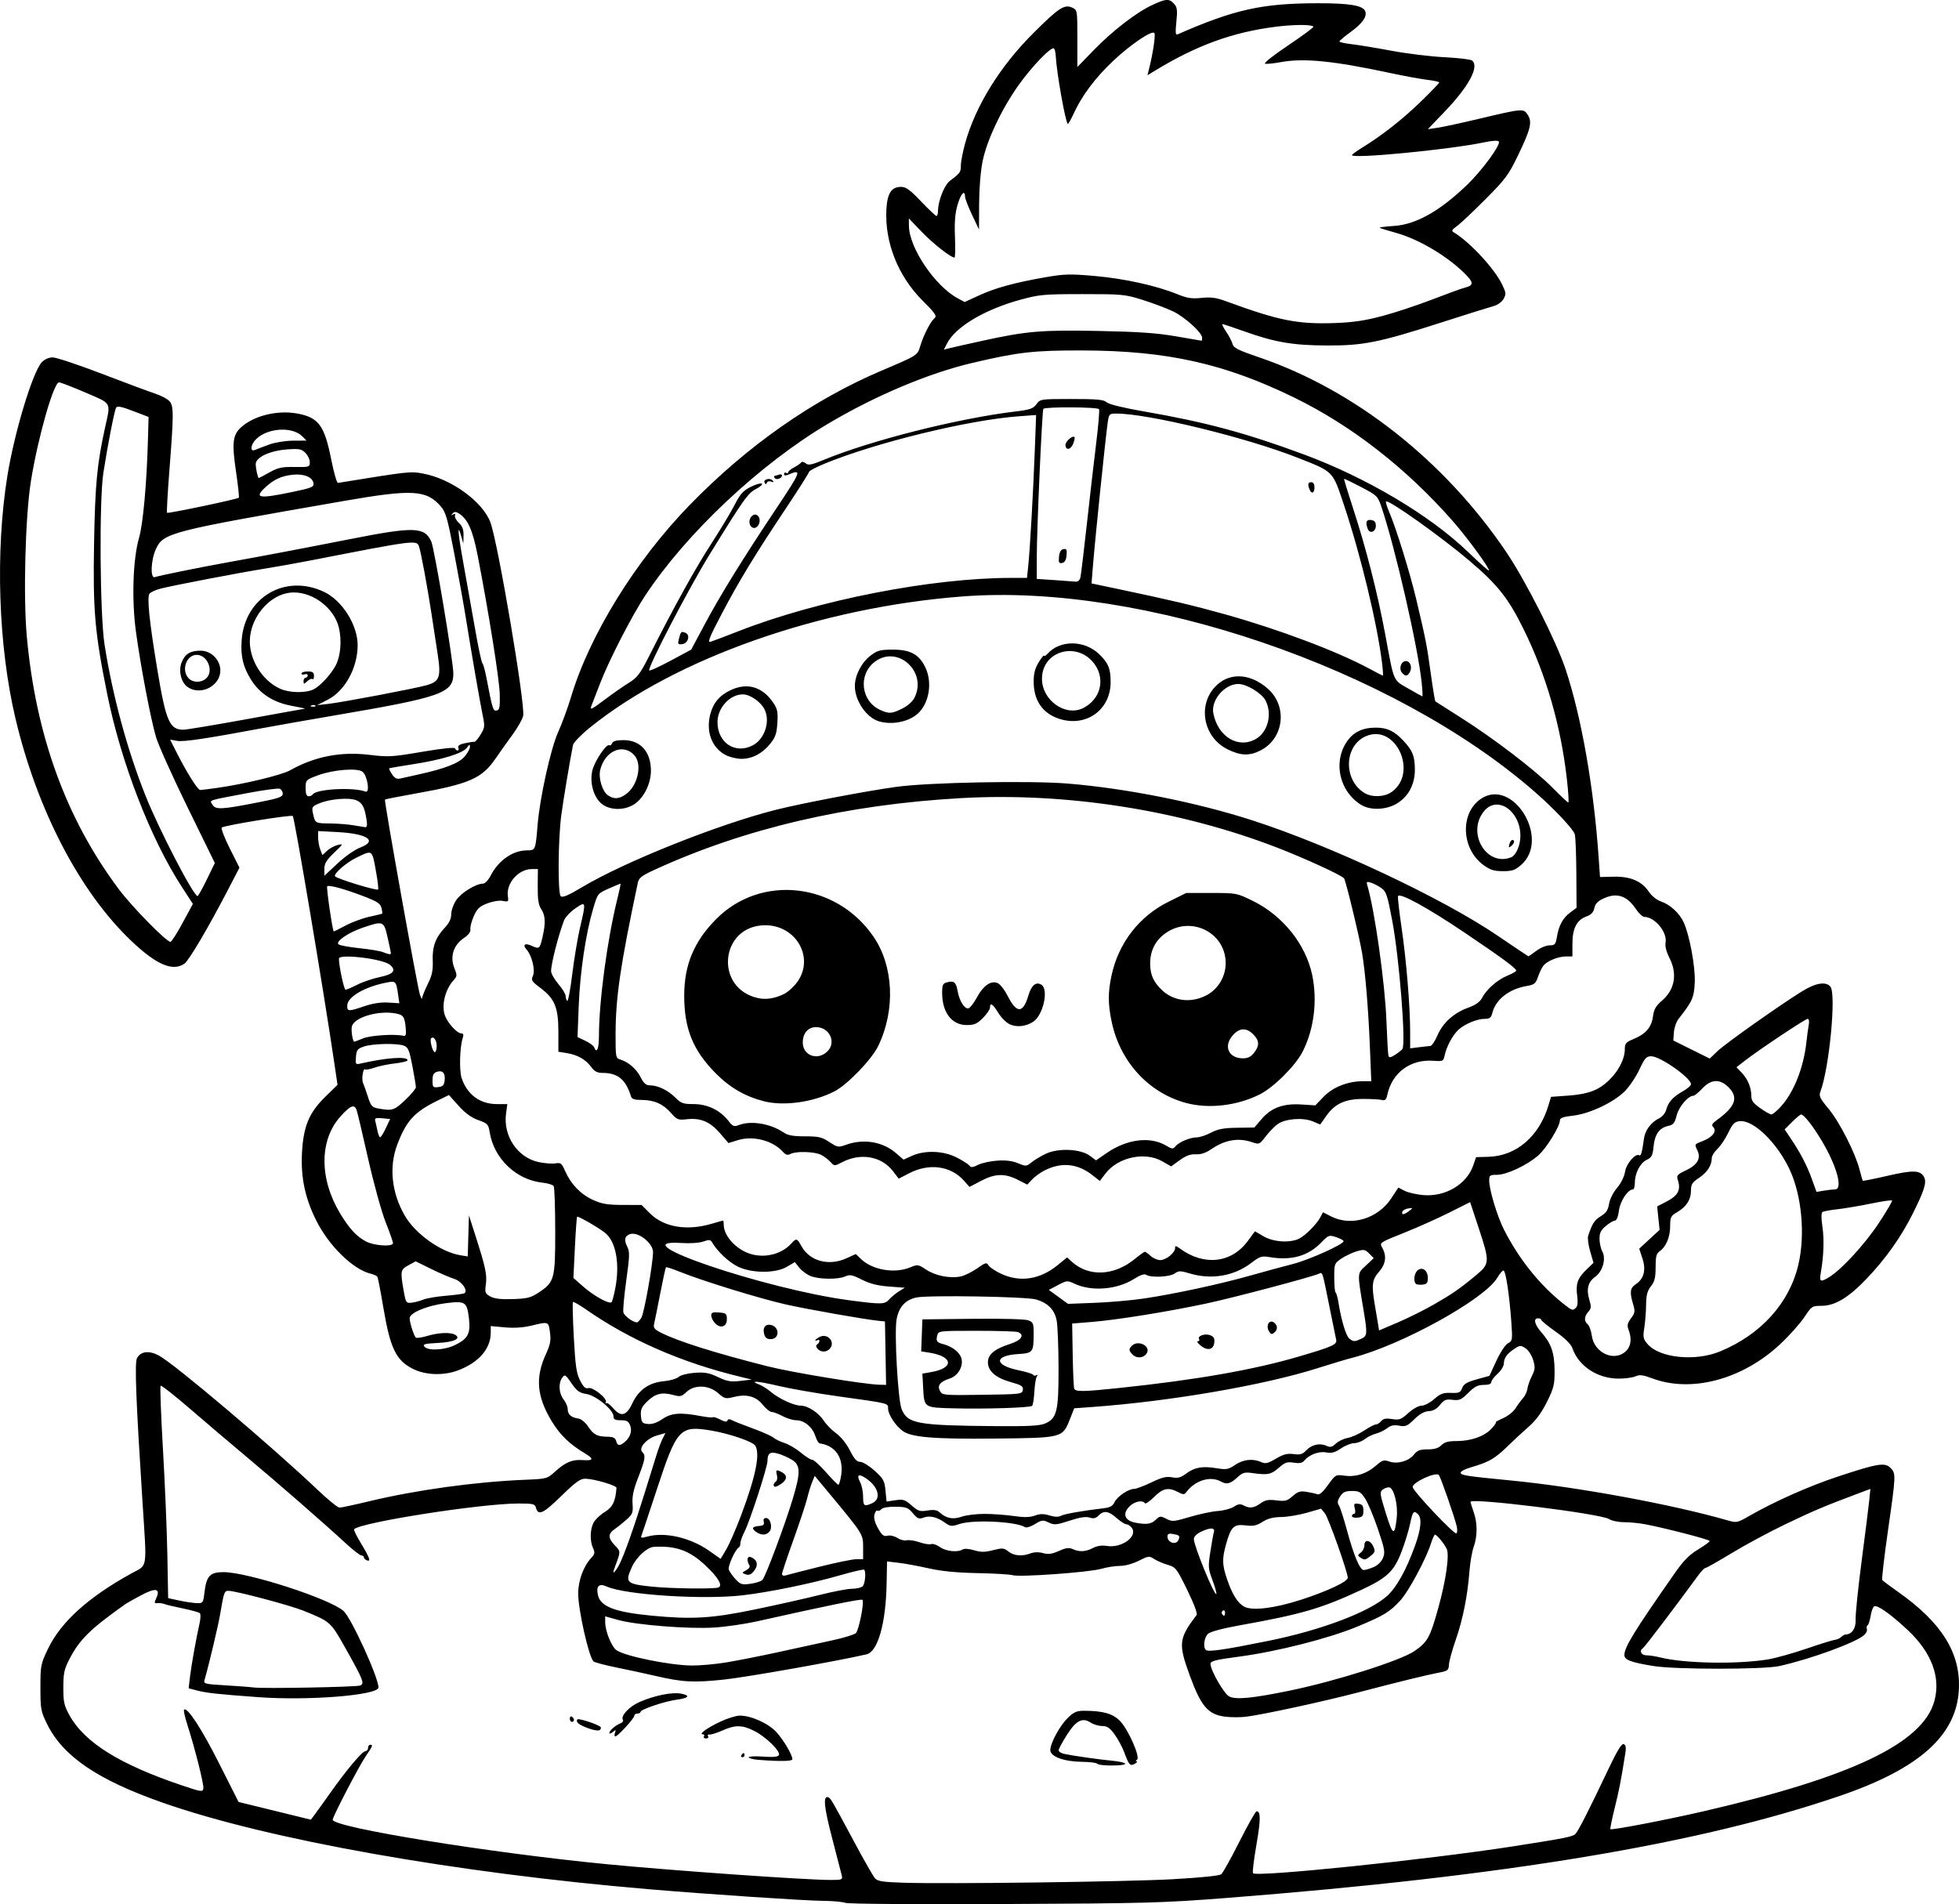 <?xml version="1.0" encoding="UTF-8" standalone="no"?>
<!-- Created with Inkscape (http://www.inkscape.org/) -->

<svg
   width="332.243mm"
   height="322.978mm"
   viewBox="0 0 332.243 322.978"
   version="1.1"
   id="svg1"
   xml:space="preserve"
   xmlns="http://www.w3.org/2000/svg"
   xmlns:svg="http://www.w3.org/2000/svg"><defs
     id="defs1"><clipPath
       clipPathUnits="userSpaceOnUse"
       id="clipPath3"><path
         id="path3"
         style="fill:#ff0000;fill-opacity:1;fill-rule:nonzero;stroke:none;stroke-width:0.265"
         d="M 117.464,-9.186 V 177.167 H 291.495 V -9.186 Z M 147.334,111.931 c 4.149,-0.092 4.552,4.357 -0.092,5.084 -1.195,0.187 -2.39,0.381 -3.57,0.655 -1.902,0.431 -3.801,0.869 -5.685,1.373 -4.843,1.295 -6.431,-3.457 -1.602,-4.804 2.039,-0.569 4.104,-1.04 6.168,-1.508 1.289,-0.299 2.595,-0.512 3.902,-0.719 0.31,-0.049 0.603,-0.075 0.88,-0.081 z" /></clipPath><clipPath
       clipPathUnits="userSpaceOnUse"
       id="clipPath29"><path
         id="path30"
         style="fill:#ff0000;fill-opacity:1;fill-rule:nonzero;stroke:none;stroke-width:0.265"
         d="M -43.23,-9.228 V 216.918 H 174.315 V -9.228 Z M 64.459,27.799 c 2.205,0.075 3.149,2.778 0.337,5.093 -1.015,0.835 -0.499,0.393 -1.541,1.333 -0.051,0.05 -0.1,0.101 -0.15,0.151 0.22,0.811 0.125,1.873 -0.521,3.116 -0.875,1.685 -1.749,3.37 -2.654,5.039 -0.978,1.836 -1.883,3.712 -2.891,5.53 -2.43,4.385 -6.499,1.653 -4.214,-2.809 0.315,-0.616 0.638,-1.229 0.953,-1.845 -0.007,-0.023 -0.015,-0.043 -0.022,-0.066 -0.595,-2.008 -0.069,-3.784 0.689,-5.659 1.274,-2.682 3.164,-4.982 5.254,-7.063 1.251,-1.138 0.627,-0.597 1.868,-1.628 0.964,-0.801 1.889,-1.157 2.675,-1.191 0.074,-0.003 0.146,-0.004 0.217,-0.001 z M 107.156,139.452 v 5.3e-4 h 1.332 c 3.185,0 4.318,2.034 3.452,3.522 1.261,1.236 0.77,3.284 -1.765,3.911 -0.549,0.616 -1.49,1.105 -2.851,1.261 -0.137,0.016 -0.274,0.031 -0.411,0.047 -2.651,0.305 -4.055,-0.978 -4.036,-2.332 -0.348,-0.335 -0.565,-0.745 -0.622,-1.186 -3.343,-0.946 -2.812,-4.861 1.596,-4.861 h 0.989 c 0.119,0 0.233,0.004 0.346,0.009 0.539,-0.217 1.168,-0.371 1.971,-0.371 z" /></clipPath><clipPath
       clipPathUnits="userSpaceOnUse"
       id="clipPath48"><path
         id="path49"
         style="fill:#ff0000;fill-opacity:1;fill-rule:nonzero;stroke:none;stroke-width:0.265"
         d="M 41.091,5.534 V 221.556 H 225.286 V 5.534 Z M 200.736,27.814 c 1.729,0.019 2.649,1.415 2.086,2.936 0.034,0.916 -0.448,2.032 -1.673,3.09 -1.147,0.992 -0.564,0.491 -1.752,1.502 -1.464,1.224 -2.914,2.469 -4.415,3.646 -1.776,1.393 -3.3,1.325 -4.092,0.54 -1.314,0.839 -2.65,1.642 -3.984,2.446 -4.294,2.588 -6.806,-1.809 -2.513,-4.397 1.384,-0.834 2.777,-1.656 4.133,-2.538 2.022,-1.284 4.052,-2.554 5.996,-3.956 1.191,-0.886 2.419,-1.714 3.69,-2.479 0.94,-0.565 1.799,-0.798 2.523,-0.79 z m -20.135,16.378 c 1.024,0.015 1.877,0.8 2.033,2.11 0.718,0.616 1.17,1.82 0.937,3.569 -0.199,1.498 -0.825,2.882 -1.489,4.224 -0.631,1.325 -1.475,2.521 -2.325,3.71 -0.383,0.58 -0.187,0.283 -0.588,0.891 -1.639,2.485 -3.795,2.512 -4.699,1.247 -2.336,3.06 -5.919,0.908 -3.888,-3.193 0.881,-1.779 1.751,-3.563 2.632,-5.343 0.834,-1.685 1.981,-2.401 2.971,-2.401 0.144,-8e-6 0.278,0.034 0.414,0.063 0.316,-0.73 0.627,-1.462 0.929,-2.198 0.772,-1.885 2.007,-2.694 3.073,-2.678 z" /></clipPath><clipPath
       clipPathUnits="userSpaceOnUse"
       id="clipPath83"><path
         id="path84"
         style="fill:#ff0000;fill-opacity:1;fill-rule:nonzero;stroke:none;stroke-width:0.265"
         d="M 132.474,-7.02 V 208.971 H 400.13 V -7.02 Z M 255.342,107.773 c 0.047,-0.001 0.095,-5.3e-4 0.143,0.002 1.045,0.054 2.19,0.946 2.813,2.886 0.307,0.956 0.456,1.952 0.58,2.946 0.105,0.896 0.146,1.798 0.173,2.7 0.049,0.457 0.091,0.915 0.134,1.373 0.032,0.334 -0.006,0.606 -0.033,0.887 0.917,0.087 1.972,0.687 2.893,1.982 0.57,0.801 1.075,1.645 1.573,2.491 0.431,0.671 0.926,1.295 1.376,1.954 0.093,0.157 0.186,0.314 0.279,0.471 1.353,2.285 0.702,4.101 -0.559,4.645 -1.02,0.911 -2.908,0.691 -4.385,-1.562 -0.239,-0.365 -0.478,-0.73 -0.729,-1.087 -0.216,-0.336 -0.388,-0.695 -0.574,-1.046 0.608,2.159 -0.889,3.607 -2.71,3.036 -0.616,0.275 -1.361,0.46 -2.342,0.399 -1.467,-0.091 -2.933,-0.193 -4.399,-0.296 -1.796,-0.111 -3.597,-0.198 -5.398,-0.193 -5.014,0.015 -5.014,-5.049 0,-5.065 1.903,-0.006 3.807,0.088 5.707,0.203 0.635,0.044 1.271,0.085 1.906,0.128 -2.172,-2.84 -4.36,-5.667 -6.601,-8.453 -2.161,-2.685 -1.065,-5.119 0.858,-5.113 0.628,0.002 1.345,0.277 2.066,0.876 0.364,-0.695 0.988,-1.1 1.69,-1.132 0.505,-0.023 1.05,0.149 1.567,0.543 0.093,-0.019 0.178,-0.065 0.274,-0.07 0.594,-0.032 1.239,0.203 1.815,0.734 -0.664,-2.602 0.469,-4.21 1.884,-4.241 z m 0.768,13.726 c -0.032,0.104 -0.068,0.203 -0.109,0.298 0.124,0.163 0.249,0.325 0.373,0.488 -0.098,-0.264 -0.22,-0.535 -0.254,-0.779 -0.004,-0.001 -0.007,-0.005 -0.01,-0.006 z m 30.329,39.335 h 0.777 c 5.014,0 5.014,5.065 0,5.065 h -0.777 c -5.014,0 -5.014,-5.065 0,-5.065 z" /></clipPath><clipPath
       clipPathUnits="userSpaceOnUse"
       id="clipPath102"><path
         id="path103"
         style="fill:#ff0000;fill-opacity:1;fill-rule:nonzero;stroke:none;stroke-width:0.265"
         d="M 245.095,-91.085 V 149.538 H 484.247 V -91.085 Z M 386.76,31.187 h 1.65 c 5.014,0 5.014,5.065 0,5.065 h -1.65 c -5.014,0 -5.014,-5.065 0,-5.065 z M 278.242,82.629 c 1.018,-0.028 2.247,0.632 3.228,2.236 0.354,0.578 0.768,1.115 1.156,1.669 -0.179,-0.355 -0.185,-0.572 0.174,-0.552 0.231,0.012 0.612,0.121 1.194,0.353 1.53,0.608 2.705,1.776 3.919,2.845 1.817,1.6 0.342,0.262 2.186,1.957 3.604,3.312 0.416,6.943 -3.167,3.954 -0.796,1.298 -2.871,1.492 -4.73,-0.776 -1.836,-2.239 -3.672,-4.499 -5.159,-6.99 -1.607,-2.69 -0.498,-4.649 1.199,-4.696 z m 48.669,29.818 c 0.832,-0.023 1.844,0.352 2.893,1.294 1.313,1.18 2.463,2.509 3.553,3.893 0.661,0.847 0.337,0.434 0.973,1.24 1.192,1.511 1.339,2.902 0.893,3.822 -0.016,1.86 -2.198,3.006 -4.869,1.014 -1.747,-1.303 -3.553,-2.525 -5.469,-3.568 -3.578,-1.948 -3.294,-5.278 -0.617,-5.341 0.191,-0.004 0.416,0.041 0.631,0.072 -0.168,-1.358 0.693,-2.391 2.01,-2.427 z" /></clipPath><clipPath
       clipPathUnits="userSpaceOnUse"
       id="clipPath113"><path
         id="path114"
         style="fill:#ff0000;fill-opacity:1;fill-rule:nonzero;stroke:none;stroke-width:0.265"
         d="m 157.066,-116.178 v 259.561 h 295.043 v -259.561 z M 393.264,24.766 c 0.581,0.011 1.242,0.145 1.968,0.439 0.12,0.049 0.24,0.098 0.36,0.146 4.647,1.882 2.736,6.584 -1.907,4.692 -0.149,-0.061 -0.299,-0.122 -0.449,-0.182 -3.917,-1.596 -3.112,-5.153 0.027,-5.095 z M 342.535,35.836 c 1.181,-0.021 2.405,1.064 2.649,3.402 0.172,1.646 0.305,3.295 0.421,4.946 0.065,0.913 0.111,1.827 0.156,2.741 0.246,5.008 -4.813,5.256 -5.059,0.248 -0.043,-0.879 -0.087,-1.758 -0.149,-2.635 -0.107,-1.53 -0.233,-3.058 -0.382,-4.584 -0.259,-2.651 1.026,-4.095 2.365,-4.118 z m -33.149,10.457 c 3.772,0.034 4.177,4.206 -0.279,5.096 -2.779,0.555 -5.597,1.027 -8.441,1.011 -5.014,-0.028 -5.014,-5.084 0,-5.064 2.507,0.01 4.994,-0.417 7.443,-0.913 0.461,-0.093 0.887,-0.134 1.277,-0.13 z" /></clipPath><clipPath
       clipPathUnits="userSpaceOnUse"
       id="clipPath120"><path
         id="path121"
         style="fill:#ff0000;fill-opacity:1;fill-rule:nonzero;stroke:none;stroke-width:0.265"
         d="M 344.491,-224.742 V 93.74 H 637.437 V -224.742 Z m 57.98,209.9 c 0.18,0.019 0.442,0.736 1.12,2.612 1.049,2.901 1.048,6.019 1.03,9.064 0.014,1.384 -0.104,2.763 -0.22,4.14 -0.594,7.065 -7.742,6.459 -7.137,-0.606 0.102,-1.192 0.212,-2.384 0.194,-3.582 0.01,-1.333 0.012,-2.65 -0.1,-3.98 -0.028,-0.332 -0.067,-0.662 -0.101,-0.994 -0.05,-0.273 -0.127,-0.542 -0.151,-0.819 -0.002,-0.026 0.051,-0.015 0.077,-0.022 v 5.291e-4 c 4.911,-1.36 4.827,-5.865 5.286,-5.815 z m 133.457,6.23 c 1.673,0.041 3.331,1.648 3.508,4.967 0.11,2.057 0.326,4.101 0.649,6.136 0.19,1.182 0.086,0.629 0.301,1.658 1.455,6.94 -5.614,8.389 -7.016,1.438 -0.27,-1.337 -0.151,-0.677 -0.36,-1.978 -0.342,-2.169 -0.587,-4.348 -0.701,-6.541 -0.194,-3.762 1.722,-5.726 3.618,-5.679 z" /></clipPath><clipPath
       clipPathUnits="userSpaceOnUse"
       id="clipPath135"><path
         id="path136"
         style="fill:#ff0000;fill-opacity:1;fill-rule:nonzero;stroke:none;stroke-width:0.265"
         d="M 477.204,-278.281 V 24.964 H 771.33 V -278.281 Z m 210.631,135.235 c 0.649,0.035 1.758,0.625 3.629,1.812 2.196,1.392 3.007,3.98 3.718,6.326 2.056,6.786 -4.882,8.854 -6.864,2.046 -0.027,-0.092 -0.73,-2.143 -0.731,-2.214 -7.9e-4,-0.063 0.207,0.09 0.187,0.03 -0.102,-0.312 -0.801,-0.228 -0.785,-0.595 0.214,-4.87 -0.582,-7.482 0.845,-7.405 z m -130.474,16.82 c 0.913,0.03 1.975,0.321 3.143,0.957 2.784,1.515 5.891,2.183 8.941,2.926 0.049,0.011 0.098,0.023 0.147,0.034 0.394,-0.233 0.868,-0.356 1.405,-0.343 0.586,0.014 1.246,0.191 1.956,0.556 0.817,-0.371 1.604,-0.614 2.297,-0.621 2.818,-0.029 4.295,2.613 2.367,5.305 3.089,4.801 -0.884,8.357 -4.597,5.381 -3.035,3.455 -7.309,1.009 -5.866,-3.51 -3.376,-0.823 -6.775,-1.657 -9.854,-3.322 -5.068,-2.74 -3.897,-7.494 0.06,-7.363 z" /></clipPath></defs><g
     id="layer1"
     transform="translate(-365.035,307.762)"><path
       style="fill:#000000"
       d="m 508.416,14.992 c -0.388,-0.175 -2.055,-0.331 -3.704,-0.347 -3.262,-0.031 -19.217,-1.093 -29.633,-1.972 -32.836,-2.77 -64.51,-8.404 -82.374,-14.652 -11.088,-3.878 -16.981,-7.877 -19.678,-13.353 -1.072,-2.176 -1.136,-2.528 -1.136,-6.196 0,-3.74 0.049,-3.991 1.275,-6.559 2.177,-4.559 6.824,-8.763 14.159,-12.808 2.818,-1.554 2.631,-0.334 1.871,-12.215 -1.108,-17.3 -1.345,-23.511 -0.928,-24.291 0.625,-1.167 2.042,-1.339 3.706,-0.45 2.642,1.411 19.131,15.368 27.042,22.889 1.684,1.601 3.306,2.91 3.605,2.91 0.299,0 2.501,-0.471 4.893,-1.047 8.045,-1.937 18.031,-3.321 26.497,-3.673 3.79,-0.158 3.809,-0.163 5.222,-1.439 1.715,-1.55 2.878,-2.028 4.62,-1.903 1.842,0.133 1.956,-0.193 0.396,-1.13 -2.643,-1.586 -4.259,-3.156 -5.678,-5.519 -2.505,-4.17 -2.771,-7.352 -0.947,-11.335 0.751,-1.64 0.875,-2.304 0.686,-3.677 -0.257,-1.866 -0.214,-1.85 -3.163,-1.142 -1.397,0.335 -2.926,0.434 -4.498,0.29 l -2.381,-0.219 v 1.12 c 0,2.721 -2.031,5.068 -5.527,6.388 -2.485,0.938 -5.559,0.832 -7.712,-0.267 -2.824,-1.441 -3.803,-3.459 -4.942,-10.185 -0.479,-2.827 -0.948,-5.266 -1.043,-5.419 -0.095,-0.153 -0.61,-0.386 -1.145,-0.518 -3.006,-0.742 -7.071,-4.713 -9.22,-9.007 -1.893,-3.783 -2.64,-7.285 -2.431,-11.405 0.23,-4.544 1.185,-6.874 3.913,-9.548 l 2.118,-2.076 -0.605,-4.097 c -1.805,-12.218 -6.68,-41.194 -6.981,-41.496 -0.26,-0.26 -11.615,1.585 -12.046,1.957 -0.16,0.138 0.45,1.726 1.356,3.528 l 1.646,3.278 -1.847,3.558 c -3.411,6.572 -6.71,12.178 -7.485,12.721 -1.959,1.372 -4.724,0.2 -8.936,-3.788 -8.778,-8.309 -16.043,-22.239 -19.73,-37.831 -2.901,-12.265 -3.433,-28.295 -1.365,-41.099 1.197,-7.413 4.29,-17.636 5.832,-19.277 0.492,-0.524 1.182,-0.831 1.868,-0.831 0.598,0 4.341,1.248 8.317,2.772 3.976,1.525 8.044,3.04 9.04,3.366 0.996,0.326 2.088,0.9 2.428,1.275 0.744,0.822 0.742,2.19 -0.018,11.924 -0.295,3.776 -0.468,6.934 -0.385,7.017 0.166,0.166 11.917,-2.303 12.171,-2.557 0.086,-0.086 -0.125,-2.06 -0.469,-4.386 -0.717,-4.844 -0.573,-6.224 0.782,-7.492 2.163,-2.024 6.232,-3.032 9.651,-2.391 3.578,0.671 4.563,2.016 5.715,7.808 0.438,2.203 0.949,3.981 1.136,3.951 12.091,-1.967 12.277,-1.987 14.432,-1.587 4.777,0.888 10.114,4.756 11.424,8.279 1.288,3.462 5.932,30.895 5.555,32.81 -0.108,0.546 -0.913,1.975 -1.789,3.175 -0.876,1.2 -2.19,3.05 -2.921,4.112 -2.293,3.333 -4.432,4.268 -13.453,5.879 -2.832,0.506 -5.207,0.972 -5.279,1.036 -0.176,0.158 5.577,32.242 5.941,33.135 l 0.288,0.706 0.232,-0.706 c 0.128,-0.388 0.569,-1.39 0.98,-2.227 0.548,-1.116 0.725,-2.068 0.664,-3.572 -0.097,-2.373 0.467,-3.92 2.042,-5.6 0.754,-0.805 1.095,-1.52 1.095,-2.299 0,-0.622 0.391,-1.707 0.869,-2.41 0.844,-1.242 3.338,-2.765 4.527,-2.765 0.323,0 0.894,-0.595 1.269,-1.323 1.368,-2.654 3.771,-4.322 6.228,-4.322 1.382,0 1.407,-0.062 1.747,-4.233 0.382,-4.692 2.223,-13.017 3.512,-15.875 0.656,-1.455 1.619,-4.075 2.14,-5.821 3.153,-10.57 10.957,-23.204 20.195,-32.692 9.786,-10.051 20.896,-17.824 32.54,-22.766 6.097,-2.587 6.043,-2.553 6.521,-4.162 0.533,-1.797 1.741,-4.153 2.417,-4.714 0.443,-0.368 0.137,-0.818 -2.036,-2.991 -4.156,-4.156 -6.428,-9.89 -6.126,-15.464 0.148,-2.736 0.854,-3.818 2.491,-3.818 0.828,0 1.518,0.502 3.39,2.469 1.293,1.358 2.467,2.469 2.61,2.469 0.143,0 0.26,-0.368 0.26,-0.818 0,-1.714 1.075,-4.435 2.036,-5.156 1.739,-1.304 1.844,-1.451 1.844,-2.602 0,-0.627 0.326,-2.316 0.725,-3.755 1.758,-6.345 5.929,-13.075 11.6,-18.718 4.284,-4.263 5.24,-4.89 6.546,-4.295 0.882,0.402 0.885,0.419 0.885,5.241 v 4.838 l 2.734,-2.819 c 3.22,-3.32 7.252,-6.433 9.966,-7.696 2.341,-1.089 2.876,-1.12 3.699,-0.21 0.534,0.59 0.596,1.065 0.393,3.042 -0.189,1.848 -0.144,2.3 0.215,2.142 9.599,-4.215 14.325,-5.264 23.752,-5.276 5.414,-0.007 7.684,0.375 8.06,1.354 0.346,0.902 -0.473,2.073 -2.45,3.506 -1.056,0.765 -1.919,1.494 -1.919,1.62 0,0.126 0.917,0.333 2.038,0.46 1.121,0.127 4.177,0.63 6.791,1.118 2.614,0.488 6.658,0.982 8.986,1.097 2.328,0.115 4.432,0.367 4.674,0.558 1.272,1.005 -0.524,4.367 -4.615,8.64 l -2.881,3.009 1.655,-0.244 c 0.91,-0.134 4.006,-0.803 6.879,-1.485 7.581,-1.801 7.68,-1.809 8.395,-0.718 0.804,1.227 0.524,2.405 -1.641,6.896 -1.597,3.314 -2.127,4.026 -5.529,7.444 -2.069,2.079 -4.238,4.121 -4.821,4.538 -0.908,0.65 -0.978,0.807 -0.494,1.098 2.691,1.623 6.835,6.099 8.146,8.799 0.68,1.4 0.705,1.645 0.249,2.458 -0.301,0.536 -1.006,1.036 -1.734,1.23 -0.675,0.18 -4.561,1.399 -8.636,2.709 -10.756,3.457 -13.37,3.986 -19.579,3.962 -5.8,-0.022 -8.849,-0.546 -14.083,-2.417 -1.858,-0.664 -3.493,-1.208 -3.633,-1.208 -0.14,-5e-5 0.142,0.584 0.626,1.297 0.484,0.713 0.969,1.652 1.078,2.085 0.162,0.647 0.966,1.05 4.489,2.249 16.247,5.532 31.536,17.591 41.987,33.115 3.297,4.898 8.459,15.117 10.022,19.841 2.682,8.105 4.759,19.927 5.583,31.782 l 0.237,3.41 2.335,-0.054 c 2.825,-0.065 4.762,0.767 5.956,2.56 0.48,0.72 1.322,1.39 2.073,1.648 1.517,0.522 3.075,1.945 3.799,3.471 1.008,2.124 2.034,7.651 1.908,10.281 -0.122,2.542 -0.405,3.178 -2.739,6.142 -0.382,0.485 -0.741,1.511 -0.797,2.279 l -0.103,1.397 3.089,1.534 3.089,1.534 1.321,-1.265 c 1.348,-1.291 10.496,-7.761 14.356,-10.153 2.282,-1.414 4.029,-1.699 4.79,-0.782 1.013,1.22 -0.185,13.799 -1.694,17.793 -0.285,0.755 -0.1,1.147 1.385,2.932 1.856,2.231 4.529,7.477 5.252,10.308 0.248,0.97 0.493,1.818 0.545,1.885 0.052,0.067 1.935,-0.307 4.185,-0.83 4.327,-1.006 5.579,-0.966 6.203,0.201 0.488,0.911 0.058,2.294 -1.968,6.329 -1.94,3.864 -4.524,7.507 -7.684,10.833 -3.113,3.277 -5.425,4.681 -7.715,4.686 -1.615,0.003 -1.689,0.052 -2.937,1.932 -0.704,1.061 -2.532,3.107 -4.063,4.546 -6.362,5.985 -15.048,8.324 -21.687,5.84 -1.617,-0.605 -2.179,-0.675 -2.871,-0.36 -0.473,0.216 -1.766,0.391 -2.873,0.389 -3.585,-0.006 -6.777,-2.108 -7.843,-5.165 -0.238,-0.684 -1.22,-1.655 -2.82,-2.791 -1.35,-0.958 -2.456,-1.861 -2.458,-2.007 -0.002,-0.146 -0.242,-0.265 -0.533,-0.265 -0.86,0 -0.608,1.052 0.573,2.397 1.666,1.898 2.199,3.445 2.22,6.45 0.017,2.394 -0.118,2.951 -1.289,5.321 -0.906,1.832 -1.857,3.127 -3.089,4.206 -0.98,0.857 -2.611,2.369 -3.626,3.36 -2.101,2.052 -3.131,2.649 -6.014,3.487 -1.203,0.35 -1.987,0.763 -1.907,1.004 0.139,0.417 1.034,0.552 8.545,1.283 11.334,1.103 27.349,4.055 36.791,6.781 1.444,0.417 1.606,0.384 3.528,-0.723 4.316,-2.485 10.216,-5.109 15.175,-6.747 6.7,-2.214 7.897,-2.409 8.861,-1.445 0.94,0.94 0.93,1.163 -0.44,10.705 -0.635,4.418 -1.067,8.154 -0.961,8.302 0.106,0.148 1.304,1.05 2.662,2.004 7.419,5.212 10.654,10.404 10.334,16.586 -0.402,7.77 -6.7,13.409 -20.11,18.005 -23.852,8.176 -56.698,13.65 -103.995,17.331 -10.969,0.854 -13.694,0.928 -37.924,1.038 -15.057,0.068 -26.404,-0.016 -26.811,-0.2 z m 55.611,-4.026 c 4.754,-0.263 7.822,-0.58 8.135,-0.839 0.276,-0.229 1.666,-2.724 3.087,-5.545 1.422,-2.82 2.727,-5.128 2.9,-5.128 0.721,0 0.713,1.393 -0.033,5.72 -0.434,2.515 -0.692,4.669 -0.574,4.787 0.68,0.68 29.539,-2.3 43.939,-4.536 8.929,-1.387 10.304,-1.66 10.748,-2.134 0.516,-0.551 2.286,-4.03 5.484,-10.775 1.567,-3.305 2.345,-4.591 2.695,-4.457 0.352,0.135 0.435,0.556 0.291,1.471 -0.715,4.561 -1.041,6.248 -1.809,9.35 -0.474,1.915 -0.807,3.537 -0.74,3.604 0.212,0.212 9.35,-1.54 15.786,-3.026 25.138,-5.804 37.176,-11.544 39.156,-18.672 1.125,-4.05 -0.448,-8.255 -4.515,-12.073 -2.881,-2.704 -5.186,-4.332 -5.692,-4.019 -0.205,0.127 -0.473,0.86 -0.596,1.629 -0.123,0.769 -0.355,1.48 -0.515,1.579 -0.16,0.099 -0.213,0.383 -0.118,0.632 0.095,0.249 -0.111,0.709 -0.458,1.023 -1.415,1.281 -9.067,4.08 -14.387,5.263 -2.716,0.604 -17.598,0.602 -21.343,-0.003 -3.822,-0.617 -4.939,-1.038 -4.939,-1.861 0,-1.346 1.639,-4.011 8.545,-13.893 1.485,-2.125 2.46,-3.116 3.946,-4.012 1.085,-0.654 1.974,-1.301 1.974,-1.437 0,-0.243 -7.17,-2.11 -10.865,-2.83 -1.028,-0.2 -2.661,-0.364 -3.628,-0.364 -0.967,0 -2.12,-0.237 -2.562,-0.526 -1.397,-0.916 -23.514,-3.662 -23.514,-2.92 0,0.1 0.238,0.857 0.529,1.682 0.669,1.896 0.675,4.085 0.016,5.953 -0.282,0.801 -0.607,2.668 -0.722,4.15 -0.325,4.202 -1.11,8.133 -2.315,11.593 -0.608,1.746 -1.13,3.646 -1.159,4.222 -0.048,0.949 -0.201,1.075 -1.64,1.347 -2.044,0.387 -6.883,1.573 -13.758,3.372 -5.907,1.545 -15.972,3.73 -18.962,4.116 -1.019,0.131 -2.685,0.124 -3.702,-0.016 -2.816,-0.387 -4.005,-1.794 -5.893,-6.971 -1.972,-5.407 -1.876,-6.256 1.159,-10.266 0.176,-0.233 -0.46,-1.933 -1.587,-4.238 -1.795,-3.671 -1.947,-3.868 -3.3,-4.26 -0.78,-0.226 -1.817,-0.673 -2.305,-0.992 -0.841,-0.551 -0.975,-0.536 -2.61,0.292 -1.01,0.511 -2.33,0.873 -3.187,0.873 -0.805,0 -2.247,0.226 -3.203,0.501 -2.063,0.594 -13.85,1.441 -14.996,1.078 -0.438,-0.139 -3.112,-0.298 -5.941,-0.353 -3.558,-0.069 -6.123,-0.32 -8.319,-0.813 -1.746,-0.392 -4.048,-0.816 -5.115,-0.941 l -1.94,-0.229 -0.072,3.818 c -0.126,6.684 -1.493,11.49 -3.397,11.937 -4.687,1.1 -20.203,3.853 -24.048,4.267 -5.29,0.569 -7.116,0.474 -11.818,-0.619 -1.649,-0.383 -4.584,-1.016 -6.522,-1.407 -1.938,-0.391 -3.7,-0.857 -3.916,-1.037 -0.784,-0.65 -2.618,-8.776 -2.607,-11.55 0.008,-2.154 0.907,-4.606 2.189,-5.972 0.634,-0.675 0.682,-0.921 0.331,-1.692 -0.558,-1.224 -0.517,-3.17 0.089,-4.326 0.275,-0.524 1.132,-1.337 1.905,-1.808 1.335,-0.812 1.813,-1.798 1.979,-4.082 0.03,-0.411 -3.728,-1.522 -5.266,-1.557 -0.866,-0.02 -1.617,0.52 -4.129,2.966 -3.075,2.994 -3.893,3.361 -4.27,1.916 -0.157,-0.6 -0.507,-0.681 -2.945,-0.679 -6.38,0.005 -26.712,3.187 -27.889,4.364 -0.098,0.098 0.431,1.18 1.175,2.404 1.488,2.448 1.73,3.156 0.982,2.869 -0.272,-0.104 -0.494,-0.331 -0.494,-0.505 0,-0.173 -0.198,-0.322 -0.441,-0.33 -0.243,-0.008 -1.473,-0.97 -2.734,-2.137 -3.477,-3.217 -11.618,-10.312 -16.787,-14.629 -2.539,-2.121 -6.795,-5.738 -9.457,-8.039 -2.663,-2.301 -4.939,-4.086 -5.058,-3.967 -0.119,0.119 0.059,4.947 0.395,10.728 0.336,5.781 0.673,13.837 0.748,17.901 l 0.136,7.391 1.871,0.407 c 1.029,0.224 2.365,0.422 2.968,0.441 1.063,0.033 1.104,-0.022 1.312,-1.774 0.336,-2.838 0.934,-3.483 3.228,-3.483 4.099,0 18.073,4.523 20.368,6.593 1.326,1.196 5.921,11.257 5.921,12.965 0,1.321 -11.834,2.276 -20.404,1.647 -7,-0.514 -8.724,-0.703 -10.421,-1.145 l -1.368,-0.357 0.227,-1.934 c 0.23,-1.959 1.051,-6.548 1.632,-9.125 0.175,-0.775 0.195,-1.531 0.046,-1.681 -0.15,-0.15 -1.452,-0.512 -2.895,-0.806 -1.443,-0.294 -2.861,-0.633 -3.152,-0.754 -0.291,-0.121 -0.808,-0.186 -1.149,-0.144 -0.543,0.067 -0.568,-0.037 -0.204,-0.837 0.758,-1.663 -0.083,-1.824 -2.575,-0.494 -1.223,0.653 -2.388,1.303 -2.588,1.445 -6.079,4.309 -7.846,6.048 -9.593,9.444 -0.851,1.653 -0.999,2.358 -1,4.762 -0.001,2.472 0.129,3.057 1.047,4.716 2.55,4.603 8.531,8.33 19.059,11.874 3.332,1.121 3.534,1.15 3.639,0.513 0.113,-0.683 -1.418,-6.762 -2.744,-10.897 -0.399,-1.243 -0.638,-2.348 -0.531,-2.454 0.53,-0.53 2.992,3.239 5.953,9.114 l 3.294,6.537 6.131,1.503 6.131,1.503 0.601,-0.797 c 0.331,-0.438 1.557,-2.147 2.725,-3.796 2.782,-3.927 5.382,-7.011 5.934,-7.036 0.243,-0.011 0.441,-0.258 0.441,-0.549 0,-0.291 0.159,-0.529 0.353,-0.529 0.522,0 0.46,0.159 -0.79,2.011 -1.168,1.731 -5.56,10.183 -5.56,10.701 0,1.305 26.627,5.624 46.567,7.553 11.298,1.093 33.595,2.662 37.877,2.665 1.966,0.001 2.06,-0.038 1.887,-0.792 -0.101,-0.437 -0.842,-3.303 -1.646,-6.369 -1.357,-5.17 -1.55,-7.165 -0.664,-6.87 0.429,0.143 0.608,0.449 4.387,7.507 1.662,3.104 3.268,5.918 3.567,6.251 0.444,0.494 1.34,0.632 4.821,0.744 7.427,0.239 37.824,-0.159 45.776,-0.599 z M 551.134,-8.609 c -0.103,-0.166 -1.273,-0.314 -2.599,-0.329 -3.053,-0.033 -5.369,-0.889 -5.369,-1.984 0,-1.191 1.613,-4.156 2.982,-5.483 1.009,-0.978 1.5,-1.191 2.74,-1.189 3.193,0.006 4.833,0.463 6.058,1.688 1.429,1.429 3.545,6.223 2.922,6.619 -0.228,0.145 -0.256,0.271 -0.062,0.28 0.194,0.009 0.06,0.187 -0.299,0.395 -0.792,0.46 -1.002,0.24 -1.779,-1.873 -0.334,-0.907 -1.075,-2.296 -1.648,-3.087 -0.823,-1.136 -1.266,-1.438 -2.11,-1.438 -0.588,0 -1.459,-0.256 -1.935,-0.568 -1.427,-0.935 -2.494,-0.389 -4.059,2.078 -0.766,1.207 -1.394,2.38 -1.395,2.607 -0.002,0.227 0.433,0.504 0.967,0.616 1.649,0.345 5.8,0.935 8.114,1.153 1.213,0.114 2.205,0.345 2.205,0.512 0,0.396 -4.487,0.398 -4.731,0.002 z m -57.446,-0.662 c -0.922,-0.073 -1.676,-0.267 -1.676,-0.431 0,-0.164 1.092,-0.218 2.426,-0.12 1.672,0.123 2.507,0.048 2.686,-0.243 0.37,-0.598 -2.118,-3.063 -4.13,-4.093 -2.053,-1.051 -3.257,-1.07 -5.451,-0.089 -0.938,0.42 -1.919,0.726 -2.181,0.682 -0.262,-0.044 -0.372,0.088 -0.244,0.295 0.128,0.207 -0.024,0.376 -0.338,0.376 -0.314,0 -0.473,-0.159 -0.353,-0.353 0.12,-0.194 0.039,-0.353 -0.181,-0.353 -0.782,0 0.69,-1.079 2.895,-2.122 1.223,-0.579 2.734,-1.052 3.358,-1.053 1.948,-4.78e-4 4.884,1.329 6.232,2.821 1.222,1.353 2.689,3.847 2.689,4.573 0,0.357 -2.073,0.396 -5.733,0.108 z m -2.91,-0.799 c 0.12,-0.194 0.288,-0.353 0.374,-0.353 0.086,0 0.156,0.159 0.156,0.353 0,0.194 -0.168,0.353 -0.374,0.353 -0.205,0 -0.275,-0.159 -0.156,-0.353 z m -21.442,-3.792 c 0.203,-0.541 0.157,-0.557 -0.364,-0.133 -0.327,0.266 -0.595,0.341 -0.595,0.167 0,-0.399 1.066,-1.325 1.89,-1.641 0.343,-0.132 0.528,-0.395 0.411,-0.585 -0.414,-0.67 1.046,-2.244 2.801,-3.019 2.492,-1.101 5.519,-1.717 7.037,-1.432 1.678,0.315 1.358,0.756 -0.753,1.037 -2.004,0.267 -6.095,1.647 -6.095,2.056 0,0.158 -0.238,0.288 -0.529,0.288 -0.291,0 -0.529,0.168 -0.529,0.373 0,0.445 -2.812,3.507 -3.221,3.507 -0.156,0 -0.18,-0.278 -0.053,-0.617 z m -4.487,-0.747 c -1.633,-0.592 -2.197,-1.043 -1.901,-1.521 0.157,-0.254 3.494,0.834 3.946,1.286 0.111,0.11 0.053,0.338 -0.128,0.506 -0.188,0.174 -1.012,0.058 -1.917,-0.27 z m -3.175,-1.655 c 0,-0.302 0.159,-0.452 0.353,-0.332 0.194,0.12 0.353,0.367 0.353,0.55 0,0.183 -0.159,0.332 -0.353,0.332 -0.194,0 -0.353,-0.247 -0.353,-0.55 z m 122.116,-4.753 c 7.746,-1.594 18.731,-5.075 21.107,-6.688 2.231,-1.515 2.668,-2.297 4.044,-7.235 1.341,-4.811 1.956,-9.157 1.438,-10.156 -0.504,-0.972 -1.666,-2.368 -1.971,-2.368 -0.12,0 -0.429,0.675 -0.687,1.499 -0.805,2.576 -3.793,8.136 -5.188,9.657 -1.802,1.964 -2.797,2.567 -7.332,4.45 -4.816,1.999 -13.616,4.232 -20.02,5.079 -3.968,0.525 -4.851,0.746 -4.851,1.212 0,1.093 2.287,5.087 3.175,5.543 1.136,0.584 3.928,0.314 10.285,-0.994 z m -157.678,-0.862 c 0.784,-0.322 0.546,-0.929 -2.461,-6.283 -2.553,-4.545 -2.539,-4.533 -7.103,-6.387 -2.298,-0.933 -11.544,-3.39 -12.758,-3.39 -0.71,0 -0.776,0.184 -1.4,3.881 -0.329,1.951 -1.927,8.689 -2.647,11.165 -0.213,0.733 -0.095,0.765 3.604,0.987 2.103,0.126 4.221,0.288 4.706,0.36 1.494,0.222 17.425,-0.071 18.06,-0.332 z m 62.011,-3.905 c 1.838,-0.298 5.886,-1.098 8.996,-1.777 3.11,-0.679 7.222,-1.577 9.137,-1.994 1.915,-0.417 3.686,-0.963 3.935,-1.212 0.518,-0.518 1.457,-5.294 1.11,-5.642 -0.203,-0.203 -5.725,0.923 -17.876,3.643 -2.037,0.456 -5.303,0.93 -7.257,1.053 -4.323,0.272 -13.179,-0.423 -16.254,-1.276 l -2.241,-0.622 v 0.948 c 0,1.577 1.085,4.25 1.957,4.822 1.556,1.019 8.981,2.523 12.683,2.569 1.358,0.017 3.973,-0.213 5.811,-0.511 z m 176.752,-0.524 c 1.261,-0.205 4.198,-1.025 6.526,-1.821 2.328,-0.796 4.514,-1.475 4.856,-1.507 0.343,-0.032 0.811,-0.247 1.041,-0.477 0.23,-0.23 0.585,-0.423 0.788,-0.429 1.059,-0.032 1.736,-1.075 1.659,-2.557 -0.043,-0.832 0.42,-5.317 1.029,-9.967 0.609,-4.65 1.19,-9.289 1.291,-10.308 l 0.184,-1.853 -2.425,0.91 c -5.373,2.016 -7.218,2.797 -11.95,5.063 -2.716,1.301 -6.818,3.505 -9.115,4.899 -2.297,1.394 -4.313,2.535 -4.48,2.535 -0.167,0 -0.681,0.516 -1.142,1.147 -3.836,5.246 -9.173,12.278 -9.446,12.446 -0.695,0.429 -0.327,1.224 0.567,1.224 0.496,0 1.568,0.165 2.381,0.367 4.115,1.021 13.002,1.181 18.236,0.329 z m -84.716,-3.146 c 8.982,-1.819 17.119,-4.901 20.133,-7.623 1.609,-1.454 3.263,-4.438 4.742,-8.556 1,-2.785 1.175,-4.617 0.503,-5.288 -0.725,-0.725 -0.925,-0.487 -1.352,1.605 -0.228,1.116 -0.882,3.249 -1.454,4.741 -1.276,3.333 -2.449,4.445 -6.822,6.474 -6.843,3.175 -10.079,4.118 -20.611,6.01 -2.897,0.52 -4.984,1.077 -5.38,1.436 -0.649,0.587 -0.88,2.243 -0.383,2.74 0.378,0.378 3.111,-0.018 10.622,-1.54 z m -87.104,-5.324 c 3.774,-0.783 8.725,-1.893 11.004,-2.469 2.278,-0.575 4.755,-1.046 5.503,-1.046 0.749,0 1.552,-0.191 1.785,-0.423 0.414,-0.414 0.595,-2.462 0.248,-2.81 -0.097,-0.097 -1.964,0.338 -4.149,0.967 -4.872,1.4 -11.846,2.833 -16.418,3.373 -6.684,0.789 -19.99,-0.067 -23.1,-1.487 -1.287,-0.588 -1.822,-0.075 -1.492,1.429 0.434,1.976 2.847,2.91 9.073,3.511 6.909,0.668 10.241,0.469 17.546,-1.046 z m 79.745,0.522 c 0,-0.302 -0.161,-0.45 -0.359,-0.328 -0.197,0.122 -0.267,0.369 -0.156,0.55 0.302,0.489 0.514,0.398 0.514,-0.222 z m 12.808,-2.143 c 4.455,-1.437 8.006,-3.1 8.006,-3.75 0,-0.958 -3.273,-10.18 -3.878,-10.926 l -0.648,-0.799 -2.412,0.692 c -1.326,0.381 -3.285,0.706 -4.352,0.723 -1.373,0.022 -2.302,0.263 -3.175,0.825 -0.992,0.638 -1.553,0.755 -2.852,0.595 -1.985,-0.244 -2.471,0.206 -3.281,3.039 -0.742,2.596 -0.719,3.636 0.135,6.118 0.875,2.542 1.763,3.973 2.86,4.606 1.327,0.766 5.107,0.323 9.596,-1.125 z m -14.924,-3.303 c -0.746,-1.996 -0.772,-2.32 -0.377,-4.862 0.232,-1.498 0.502,-3.002 0.6,-3.341 0.227,-0.79 -0.595,-0.808 -2.198,-0.048 -0.73,0.347 -1.2,0.826 -1.2,1.226 0,1.148 3.478,9.661 3.811,9.328 0.09,-0.09 -0.196,-1.126 -0.636,-2.302 z m -83.823,1.199 c 0.814,-0.312 -0.011,-1.713 -2.236,-3.794 -2.668,-2.495 -4.999,-3.323 -8.723,-3.097 -1.117,0.068 -2.94,1.741 -3.686,3.383 -1.216,2.676 -0.992,2.9 3.359,3.359 3.146,0.332 10.555,0.43 11.286,0.149 z m 7.486,-1.293 c 0.526,-0.561 3.801,-9.312 5.115,-13.666 1.377,-4.565 1.354,-5.802 -0.127,-6.711 -0.631,-0.387 -1.695,-0.857 -2.366,-1.045 -1.341,-0.376 -1.764,-0.069 -1.774,1.284 -0.007,1.03 -2.982,10.185 -3.875,11.926 -0.394,0.769 -0.717,1.668 -0.717,1.999 0,0.331 -0.119,0.654 -0.265,0.719 -0.566,0.252 -1.888,3.152 -1.703,3.735 0.108,0.339 0.618,1.071 1.134,1.627 0.85,0.916 1.089,0.99 2.553,0.79 0.888,-0.122 1.799,-0.418 2.025,-0.658 z m -2.854,-0.942 c -0.676,-0.258 -0.672,-0.28 0.098,-0.692 0.476,-0.255 0.692,-0.594 0.538,-0.843 -0.495,-0.801 -0.373,-1.605 0.211,-1.391 1.196,0.439 1.382,1.422 0.468,2.479 -0.437,0.505 -0.821,0.636 -1.315,0.447 z m 1.736,-7.228 c -0.802,-0.587 -0.619,-0.88 0.614,-0.982 0.666,-0.055 0.848,-0.233 0.724,-0.707 -0.108,-0.414 0.03,-0.633 0.398,-0.633 0.736,0 1.139,1.616 0.573,2.298 -0.548,0.661 -1.427,0.67 -2.309,0.024 z m 3.019,-7.946 c 0,-0.183 0.172,-0.438 0.381,-0.568 0.21,-0.13 0.286,-0.615 0.17,-1.079 -0.236,-0.94 -0.108,-1.009 0.883,-0.478 0.903,0.484 0.864,1.232 -0.102,1.908 -0.894,0.626 -1.333,0.698 -1.333,0.217 z m 7.761,13.888 c 2.813,-0.705 5.631,-1.281 6.262,-1.28 l 1.147,0.002 v -2.037 c 0,-2.23 0.04,-2.168 -6.045,-9.494 l -2.163,-2.605 -0.423,1.017 c -0.232,0.56 -0.617,1.811 -0.855,2.781 -0.238,0.97 -1.296,4.167 -2.352,7.105 -1.056,2.938 -1.92,5.528 -1.92,5.756 0,0.232 0.272,0.332 0.617,0.226 0.34,-0.104 2.919,-0.767 5.733,-1.472 z m -33.921,-0.415 c 0.864,-1.718 2.427,-6.134 4.276,-12.083 0.814,-2.619 1.727,-5.556 2.028,-6.526 0.301,-0.97 0.763,-2.19 1.026,-2.711 l 0.478,-0.947 -1.463,0.423 c -1.722,0.499 -3.156,2.103 -2.482,2.777 0.624,0.624 0.531,1.229 -0.668,4.31 -0.804,2.067 -1.056,3.231 -0.969,4.475 0.106,1.509 0.005,1.783 -0.988,2.674 -0.609,0.546 -1.521,1.278 -2.028,1.627 -1.173,0.807 -1.165,1.543 0.03,2.79 1.014,1.059 1.02,0.912 -0.157,4.073 -0.369,0.99 0.296,0.35 0.915,-0.882 z m 127.887,0.484 c 0.71,-0.297 1.335,-0.903 1.606,-1.557 0.397,-0.958 0.308,-1.473 -0.85,-4.894 -0.711,-2.103 -1.68,-4.418 -2.152,-5.146 -0.754,-1.162 -1.029,-1.323 -2.257,-1.323 -1.116,0 -1.519,0.185 -1.999,0.917 -0.466,0.711 -0.512,1.058 -0.206,1.548 0.217,0.347 0.817,2.197 1.334,4.111 1.173,4.342 2.216,6.831 2.862,6.831 0.273,0 1.02,-0.219 1.66,-0.486 z m -2.244,-1.643 c -0.463,-0.31 -0.452,-0.414 0.088,-0.827 0.34,-0.26 0.617,-0.813 0.617,-1.228 0,-1.063 0.984,-0.952 1.494,0.169 0.371,0.815 0.324,1.001 -0.399,1.587 -0.94,0.761 -1.076,0.784 -1.8,0.299 z m -1.411,-7.02 c 0,-0.207 0.162,-0.376 0.359,-0.376 0.211,0 0.265,-0.378 0.13,-0.912 -0.203,-0.809 -0.134,-0.899 0.611,-0.794 0.671,0.095 0.84,0.331 0.84,1.177 0,0.892 -0.152,1.076 -0.97,1.17 -0.534,0.061 -0.97,-0.058 -0.97,-0.265 z m -103.567,-0.2 c 2.468,-6.582 3.234,-10.386 2.366,-11.755 -0.431,-0.68 -4.401,-2.036 -7.47,-2.551 -5.302,-0.891 -5.823,-0.333 -9.163,9.823 -1.385,4.212 -2.596,7.849 -2.691,8.082 -0.129,0.317 0.121,0.339 0.996,0.088 2.952,-0.847 7.33,0.157 10.537,2.414 l 1.924,1.354 0.957,-1.611 c 0.526,-0.886 1.671,-3.516 2.544,-5.844 z m 49.079,6.52 c 0.595,-0.226 1.37,-0.241 2.101,-0.039 0.895,0.247 1.505,0.164 2.689,-0.366 1.194,-0.534 1.712,-0.604 2.348,-0.314 1.139,0.519 2.193,0.461 3.429,-0.187 0.701,-0.368 1.505,-0.485 2.382,-0.346 2.564,0.405 5.348,-1.701 4.153,-3.141 -0.246,-0.297 -0.645,-0.54 -0.886,-0.54 -0.241,0 -0.976,-0.474 -1.633,-1.053 -1.378,-1.215 -2.169,-1.324 -3.068,-0.425 -0.479,0.479 -0.861,0.566 -1.52,0.346 -0.617,-0.206 -1.628,-0.05 -3.38,0.521 -2.261,0.737 -2.601,0.767 -3.563,0.311 -0.974,-0.461 -1.17,-0.438 -2.324,0.275 -0.723,0.447 -1.448,0.664 -1.699,0.508 -1.548,-0.957 -8.768,-1.299 -11.097,-0.526 -1.356,0.45 -1.546,0.431 -2.491,-0.241 -1.348,-0.96 -2.562,-1.239 -3.634,-0.836 -0.745,0.28 -1.007,0.17 -1.781,-0.747 -0.811,-0.961 -1.125,-1.079 -2.941,-1.104 -1.219,-0.017 -2.178,0.146 -2.395,0.409 -0.199,0.24 -0.499,0.353 -0.665,0.25 -0.166,-0.103 -0.4,0.201 -0.519,0.676 -0.144,0.572 0.061,1.353 0.607,2.317 0.674,1.191 0.968,1.419 1.619,1.261 0.448,-0.109 1.18,0.059 1.676,0.384 0.485,0.317 1.192,0.496 1.572,0.396 0.38,-0.099 1.357,0.049 2.17,0.329 0.813,0.28 1.707,0.422 1.986,0.315 0.279,-0.107 0.954,0.123 1.5,0.512 1.021,0.727 2.986,0.929 3.83,0.394 0.278,-0.176 1.087,-0.12 1.94,0.135 1.171,0.35 1.814,0.348 3.216,-0.01 1.588,-0.406 1.833,-0.385 2.605,0.223 0.944,0.743 2.335,0.858 3.772,0.312 z m 25.086,-2.302 c 0.26,-0.676 0.155,-0.783 -0.974,-0.988 -0.67,-0.121 -0.905,-0.013 -0.909,0.42 -0.01,1.082 1.51,1.54 1.883,0.568 z m 37,-3.731 c 0.236,-2.17 -0.463,-5.023 -1.262,-5.154 -0.283,-0.046 -0.78,0.12 -1.105,0.37 -0.546,0.42 -0.506,0.725 0.525,4.034 1.188,3.813 1.496,3.938 1.843,0.75 z m 10.191,1.519 c -0.313,-1.445 -2.696,-8.302 -3.045,-8.762 -0.47,-0.619 -4.572,1.275 -4.438,2.05 0.131,0.76 7.035,8.065 7.406,7.835 0.155,-0.096 0.19,-0.601 0.077,-1.123 z m -51.097,-1.153 c 0.732,-0.687 0.847,-0.699 1.838,-0.186 0.986,0.51 1.258,0.487 4.005,-0.33 1.621,-0.482 3.752,-0.932 4.735,-0.999 0.984,-0.067 2.203,-0.394 2.71,-0.726 0.71,-0.465 1.084,-0.517 1.628,-0.226 1.032,0.552 1.753,0.467 2.889,-0.342 0.814,-0.58 1.339,-0.678 2.7,-0.508 1.487,0.186 1.817,0.099 2.748,-0.722 0.873,-0.769 1.285,-0.897 2.35,-0.727 0.711,0.113 1.535,0.299 1.831,0.413 0.368,0.141 0.947,-0.36 1.82,-1.576 1.265,-1.761 1.3,-1.781 2.799,-1.575 1.901,0.261 3.777,-0.341 5.339,-1.712 1.064,-0.934 1.323,-1.014 2.247,-0.692 1.387,0.483 3.311,-0.061 4.198,-1.188 0.55,-0.7 1.002,-0.87 2.309,-0.87 1.155,0 1.829,-0.204 2.33,-0.706 0.531,-0.531 1.176,-0.706 2.601,-0.706 2.453,0 4.732,-0.819 5.93,-2.131 0.524,-0.574 0.843,-1.055 0.709,-1.069 -0.135,-0.014 0.419,-0.32 1.23,-0.681 0.811,-0.361 1.753,-1.104 2.094,-1.651 0.34,-0.547 0.915,-1.331 1.277,-1.742 0.362,-0.411 0.699,-1.125 0.749,-1.587 0.05,-0.462 0.386,-1.43 0.748,-2.151 0.569,-1.136 0.6,-1.5 0.23,-2.735 -0.237,-0.791 -0.813,-1.678 -1.294,-1.993 -0.804,-0.527 -0.939,-0.522 -1.837,0.063 -1.292,0.841 -1.827,1.577 -1.841,2.534 -0.006,0.435 -0.487,1.215 -1.07,1.734 -0.582,0.519 -1.058,1.155 -1.058,1.414 0,0.306 -0.447,0.471 -1.276,0.471 -1.008,0 -1.559,0.283 -2.62,1.343 -1.179,1.179 -1.506,1.324 -2.671,1.188 -1.134,-0.132 -1.445,-0.007 -2.133,0.855 -0.546,0.685 -1.159,1.028 -1.906,1.065 -0.749,0.038 -1.533,0.477 -2.452,1.374 -1.19,1.162 -1.494,1.292 -2.558,1.092 -0.894,-0.168 -1.428,-0.056 -2.056,0.431 -0.467,0.362 -1.312,0.771 -1.879,0.91 -0.567,0.139 -1.422,0.56 -1.9,0.936 -0.478,0.376 -1.287,0.684 -1.798,0.684 -0.511,0 -1.523,0.404 -2.249,0.897 -1.034,0.703 -1.578,0.849 -2.508,0.674 -1.248,-0.234 -2.872,0.377 -3.722,1.401 -0.332,0.4 -0.815,0.493 -1.773,0.34 -1.128,-0.18 -1.494,-0.054 -2.564,0.885 -1.29,1.132 -1.854,1.244 -4.444,0.878 -1.303,-0.184 -1.665,-0.088 -2.469,0.654 -1.274,1.176 -1.88,1.337 -2.901,0.771 -1.773,-0.982 -4.354,-0.187 -5.844,1.8 -0.349,0.465 -0.511,0.465 -1.411,-0.005 -1.631,-0.85 -2.564,-0.658 -4.06,0.838 -0.755,0.755 -1.46,1.231 -1.567,1.058 -0.351,-0.568 -1.679,-0.329 -2.511,0.453 -1.36,1.278 -0.952,2.506 0.947,2.855 1.858,0.342 2.626,0.234 3.381,-0.475 z m -29.001,-1.024 c 1.382,0.004 3.607,0.165 4.943,0.358 1.781,0.257 2.742,0.238 3.599,-0.072 0.886,-0.32 1.485,-0.326 2.475,-0.022 0.872,0.268 1.52,0.286 1.951,0.056 0.591,-0.316 3.576,-0.843 7.231,-1.277 1.105,-0.131 1.551,-0.379 1.845,-1.024 0.435,-0.954 2.358,-2.257 3.335,-2.259 0.352,-7.25e-4 1.663,-0.495 2.914,-1.098 1.788,-0.862 2.538,-1.047 3.508,-0.866 0.984,0.185 1.465,0.059 2.378,-0.622 1.445,-1.077 2.757,-1.312 5.148,-0.923 1.707,0.278 2.016,0.223 3.171,-0.562 1.371,-0.932 3.023,-1.111 4.41,-0.478 0.722,0.329 1.119,0.238 2.504,-0.573 1.288,-0.755 1.943,-0.924 3.012,-0.781 1.111,0.149 1.508,0.032 2.127,-0.626 0.917,-0.976 2.302,-1.294 3.418,-0.786 0.673,0.307 0.964,0.24 1.613,-0.369 0.435,-0.409 1.342,-0.84 2.016,-0.959 0.673,-0.119 1.93,-0.683 2.793,-1.255 0.863,-0.572 1.761,-1.039 1.995,-1.039 0.234,0 0.636,-0.253 0.893,-0.563 0.349,-0.42 0.815,-0.507 1.842,-0.343 1.226,0.196 1.523,0.086 2.752,-1.025 0.791,-0.714 1.748,-1.244 2.246,-1.244 0.478,0 1.44,-0.502 2.138,-1.115 1.056,-0.927 1.534,-1.105 2.842,-1.055 1.378,0.052 1.614,-0.049 1.907,-0.821 0.262,-0.689 0.801,-1.01 2.48,-1.477 l 2.145,-0.596 1.178,-2.55 c 0.669,-1.449 1.52,-2.733 1.97,-2.974 0.76,-0.407 0.782,-0.553 0.561,-3.649 -0.331,-4.631 -0.952,-8.693 -1.328,-8.693 -0.178,0 -0.652,0.555 -1.052,1.233 -2.163,3.665 -16.343,11.481 -24.648,13.587 -0.873,0.221 -3.517,1.014 -5.874,1.762 -9.062,2.873 -24.886,5.601 -38.05,6.559 l -3.179,0.231 -0.702,1.778 c -1.283,3.251 -1.217,3.233 -12.616,3.353 -10.48,0.11 -14.276,-0.201 -15.778,-1.292 -1.209,-0.878 -2.469,-2.805 -2.469,-3.775 0,-0.95 0.347,-0.864 -8.467,-2.094 -3.59,-0.501 -8.177,-1.303 -10.195,-1.783 -3.461,-0.824 -5.058,-0.925 -3.151,-0.2 0.474,0.18 1.353,0.741 1.953,1.246 1.367,1.151 3.884,2.308 5.043,2.32 1.233,0.013 3.011,1.177 3.924,2.57 0.424,0.647 1.371,1.607 2.104,2.134 0.782,0.562 1.737,1.757 2.312,2.893 0.739,1.459 1.17,1.935 1.754,1.935 0.426,0 1.524,0.679 2.44,1.508 1.499,1.357 1.684,1.695 1.844,3.366 l 0.179,1.858 1.492,-0.224 c 1.328,-0.199 1.629,-0.103 2.745,0.876 1.113,0.977 1.415,1.074 2.704,0.868 1.077,-0.172 1.61,-0.088 2.067,0.325 1.124,1.018 2.268,1.239 3.732,0.723 0.752,-0.265 2.498,-0.479 3.881,-0.475 z m -19.023,-1.828 c 1.614,-0.735 0.988,-2.9 -1.246,-4.31 -1.15,-0.726 -1.455,-0.438 -0.822,0.776 0.271,0.52 0.494,1.62 0.495,2.445 0.002,1.606 0.176,1.726 1.573,1.09 z m -5.292,-4.718 c 0.446,-2.974 -0.955,-5.045 -3.66,-5.412 -0.179,-0.024 -0.508,-0.597 -0.731,-1.273 -0.5,-1.516 -1.882,-2.651 -3.226,-2.651 -0.557,0 -1.604,-0.318 -2.328,-0.706 -0.724,-0.388 -1.557,-0.706 -1.851,-0.706 -0.294,-6e-6 -0.972,-0.549 -1.507,-1.219 -1.146,-1.437 -2.748,-1.864 -4.922,-1.312 -1.375,0.349 -1.544,0.307 -2.65,-0.665 -1.58,-1.387 -4.018,-1.468 -5.371,-0.178 -0.824,0.786 -1.023,0.826 -2.334,0.474 -1.852,-0.498 -3.014,-0.184 -4.38,1.182 -0.898,0.898 -1.084,1.343 -0.997,2.381 0.095,1.137 0.225,1.289 1.179,1.382 0.713,0.07 1.541,-0.214 2.469,-0.845 1.525,-1.037 3.054,-1.151 6.552,-0.487 1.011,0.192 1.912,0.275 2.002,0.185 0.09,-0.09 0.653,0.089 1.25,0.398 0.748,0.387 1.127,0.438 1.218,0.165 0.089,-0.267 0.336,-0.287 0.758,-0.062 0.344,0.184 1.944,0.816 3.555,1.404 1.611,0.588 3.182,1.289 3.491,1.558 0.309,0.269 1.157,0.68 1.884,0.913 0.727,0.233 1.972,0.968 2.767,1.632 0.795,0.664 1.659,1.208 1.921,1.208 0.261,0 1.313,0.953 2.338,2.117 1.025,1.164 1.969,2.117 2.097,2.117 0.129,0 0.342,-0.72 0.474,-1.599 z m -36.818,-5.556 c 1.005,-0.772 1.41,-1.894 1.037,-2.876 -0.28,-0.735 -0.577,-0.905 -1.588,-0.905 -0.98,0 -1.243,-0.14 -1.243,-0.661 0,-1.098 -2.94,-3.527 -4.587,-3.79 -1.199,-0.192 -1.627,-0.499 -2.538,-1.824 -1.021,-1.484 -1.129,-1.549 -1.572,-0.943 -0.681,0.931 -0.573,2.664 0.23,3.69 0.379,0.485 0.693,1.22 0.698,1.632 0.009,0.905 0.591,1.433 1.76,1.597 0.517,0.073 1.206,0.622 1.698,1.357 0.947,1.412 1.502,1.704 3.3,1.739 0.973,0.019 1.326,0.195 1.466,0.73 0.21,0.805 0.54,0.867 1.339,0.253 z m 71.357,-3.209 c 2.048,-0.856 2.345,-2.06 2.327,-9.445 -0.008,-3.56 -0.152,-7.183 -0.32,-8.05 -0.349,-1.809 -1.453,-2.944 -3.458,-3.556 -1.623,-0.496 -18.424,-0.774 -20.359,-0.338 -1.873,0.422 -2.937,1.603 -3.327,3.693 -0.418,2.237 0.225,13.714 0.855,15.245 1.021,2.482 2.616,2.767 16.141,2.88 5.237,0.044 7.269,-0.063 8.141,-0.428 z m -15.554,-2.594 c -4.995,-0.135 -4.898,-0.066 -5.088,-3.609 l -0.122,-2.276 1.483,-0.259 c 3.963,-0.693 3.753,-2.666 -0.351,-3.306 l -1.337,-0.208 0.103,-2.715 0.103,-2.715 8.516,-0.094 c 5.03,-0.056 8.893,0.049 9.437,0.256 0.833,0.317 0.921,0.528 0.916,2.211 -0.008,3.233 -0.098,3.35 -2.671,3.514 -4.078,0.26 -4.039,1.881 0.065,2.733 1.339,0.278 2.487,0.636 2.552,0.796 0.065,0.16 0.288,0.186 0.495,0.057 0.242,-0.15 0.272,-0.063 0.084,0.241 -0.161,0.261 -0.345,1.429 -0.409,2.596 -0.064,1.167 -0.234,2.229 -0.379,2.359 -0.356,0.321 -8.091,0.563 -13.397,0.419 z m 11.828,-3.12 c 0.089,-0.62 -0.223,-0.822 -2.053,-1.331 -2.534,-0.704 -3.873,-1.867 -3.873,-3.364 0,-1.319 1.17,-2.288 3.745,-3.1 1.93,-0.608 2.557,-1.553 1.341,-2.02 -0.307,-0.118 -3.463,-0.214 -7.014,-0.214 -6.332,0 -6.46,0.015 -6.657,0.767 -0.257,0.984 -0.095,1.22 1.034,1.503 1.38,0.346 2.637,1.277 2.995,2.218 0.514,1.352 -0.418,3.113 -1.908,3.605 -1.677,0.554 -2.164,1.176 -1.658,2.122 0.381,0.712 0.613,0.733 7.168,0.64 6.55,-0.093 6.778,-0.12 6.879,-0.827 z m -66.227,2.268 c 1.074,-2.293 2.829,-3.52 5.365,-3.749 1.014,-0.092 2.127,-0.416 2.474,-0.72 0.362,-0.317 1.525,-0.617 2.732,-0.705 1.714,-0.124 2.443,0.01 3.956,0.726 1.56,0.739 2.161,0.842 3.794,0.65 l 1.94,-0.228 -1.94,-0.469 c -9.95,-2.403 -18.754,-6.246 -26.198,-11.433 -1.118,-0.779 -2.108,-1.342 -2.199,-1.251 -0.091,0.091 -0.025,2.792 0.148,6.002 0.262,4.86 0.441,6.083 1.069,7.315 0.568,1.113 0.91,1.43 1.382,1.28 0.765,-0.243 3.319,1.819 2.983,2.408 -0.126,0.22 -0.106,0.29 0.044,0.155 0.15,-0.135 0.666,0.222 1.146,0.794 1.352,1.606 2.292,1.386 3.304,-0.776 z m 82.577,-2.599 c 13.065,-1.374 22.751,-3.07 30.435,-5.327 5.712,-1.678 6.539,-2.048 6.358,-2.842 -0.081,-0.355 -0.561,-2.71 -1.068,-5.232 -1.329,-6.614 -1.215,-6.247 -1.866,-5.975 -1.514,0.633 -14.665,4.11 -19.149,5.062 -6.563,1.394 -15.118,2.77 -19.347,3.112 l -3.351,0.271 0.093,5.292 c 0.051,2.91 0.165,5.49 0.254,5.733 0.208,0.571 1.485,0.556 7.641,-0.092 z m 2.287,-5.647 c -0.684,-0.684 -0.711,-0.95 -0.15,-1.511 1.067,-1.067 3.284,0.061 2.519,1.282 -0.506,0.807 -1.678,0.92 -2.369,0.229 z m 11.47,-1.585 c -0.458,-0.386 -0.647,-0.702 -0.42,-0.702 0.227,0 0.319,-0.151 0.206,-0.335 -0.338,-0.547 0.964,-1.024 1.865,-0.684 0.63,0.238 0.792,0.532 0.706,1.281 -0.141,1.222 -1.194,1.418 -2.356,0.44 z m 11.593,-2.465 c -0.525,-0.981 0.167,-2.005 0.929,-1.372 0.622,0.516 0.614,1.177 -0.022,1.705 -0.404,0.335 -0.585,0.269 -0.906,-0.332 z m -64.99,3.792 -0.097,-5.38 -1.058,-0.106 c -2.351,-0.235 -11.892,-1.915 -15.699,-2.765 -4.328,-0.966 -14.213,-4.008 -17.975,-5.532 -1.252,-0.507 -2.336,-0.862 -2.409,-0.788 -0.073,0.073 -0.513,2.092 -0.978,4.486 -0.465,2.394 -0.93,4.705 -1.035,5.137 -0.154,0.636 0.061,0.912 1.137,1.46 2.886,1.469 9.143,3.444 18.084,5.71 4.114,1.043 16.372,3.065 18.971,3.129 l 1.156,0.029 z m -11.537,-0.762 c -0.282,-0.34 -0.296,-0.57 -0.043,-0.726 0.203,-0.126 0.37,-0.387 0.37,-0.581 0,-0.194 -0.159,-0.255 -0.353,-0.135 -0.194,0.12 -0.353,0.135 -0.353,0.033 0,-0.102 0.318,-0.355 0.706,-0.562 1.424,-0.762 2.818,0.922 1.693,2.046 -0.57,0.57 -1.514,0.535 -2.02,-0.074 z m -9.06,-2.527 c -0.261,-1.041 0.212,-1.683 1.109,-1.507 1.555,0.306 1.559,2.414 0.005,2.414 -0.658,0 -0.945,-0.234 -1.114,-0.908 z m -8.36,-1.839 c -0.329,-0.363 -0.598,-0.936 -0.598,-1.272 0,-0.49 0.261,-0.589 1.323,-0.501 1.21,0.1 1.323,0.2 1.323,1.168 0,1.29 -1.127,1.623 -2.048,0.605 z m 170.499,4.831 c 6.924,-2.86 11.738,-8.19 13.27,-14.693 1.203,-5.105 0.581,-11.808 -1.505,-16.22 -2.138,-4.523 -6.11,-8.367 -8.411,-8.141 -0.895,0.088 -1.206,0.399 -1.979,1.986 -0.504,1.035 -1.338,2.272 -1.852,2.748 -0.514,0.477 -0.935,1.171 -0.935,1.542 0,1.219 -0.785,2.43 -2.167,3.345 -1.151,0.762 -1.361,1.092 -1.361,2.143 0,1.543 -0.755,2.733 -2.322,3.657 -1.105,0.652 -1.206,0.853 -1.208,2.399 -0.002,1.841 -0.688,3.48 -1.774,4.24 -0.565,0.396 -0.694,0.899 -0.694,2.711 0,1.773 -0.161,2.431 -0.794,3.238 -0.614,0.783 -0.799,1.493 -0.818,3.134 -0.013,1.167 -0.151,2.925 -0.306,3.907 -0.251,1.593 -0.191,1.889 0.557,2.76 2.038,2.369 8.09,2.982 12.296,1.245 z m -15.986,-0.029 c 0.877,-0.824 1.043,-2.12 0.466,-3.637 -0.284,-0.748 -0.206,-1.117 0.412,-1.953 0.681,-0.921 0.718,-1.178 0.351,-2.405 -0.602,-2.008 -0.511,-2.733 0.416,-3.341 1.415,-0.927 1.818,-2.432 1.175,-4.385 l -0.551,-1.674 1.727,-1.596 1.727,-1.596 -0.206,-1.992 -0.206,-1.992 1.393,-0.711 c 2.18,-1.112 2.683,-2.035 2.091,-3.838 -0.223,-0.679 -0.039,-0.885 1.383,-1.553 1.935,-0.91 2.588,-2.003 1.985,-3.325 -0.537,-1.18 -0.605,-1.063 0.984,-1.699 1.606,-0.643 2.329,-1.643 1.677,-2.323 -0.334,-0.349 -0.201,-0.604 0.626,-1.201 3.143,-2.267 3.698,-3.825 1.975,-5.547 -1.47,-1.47 -2.945,-1.403 -4.46,0.204 -0.64,0.679 -1.322,1.235 -1.514,1.235 -0.882,0 -2.458,1.849 -2.828,3.318 -0.329,1.306 -0.563,1.601 -1.418,1.789 -1.517,0.333 -2.293,1.411 -2.501,3.474 -0.158,1.567 -0.322,1.886 -1.186,2.299 -1.109,0.53 -1.996,2.275 -1.996,3.926 0,0.588 -0.137,1.07 -0.305,1.07 -0.866,0 -2.165,1.949 -2.38,3.569 -0.14,1.057 -0.405,1.722 -0.685,1.722 -0.251,0 -0.945,0.411 -1.542,0.913 -0.855,0.72 -1.083,1.187 -1.073,2.205 0.007,0.71 0.223,1.671 0.479,2.134 0.666,1.202 0.053,3.383 -1.203,4.277 -1.225,0.872 -1.543,2.1 -1.007,3.889 0.358,1.195 0.334,1.49 -0.166,2.043 -0.711,0.786 -0.75,1.602 -0.101,2.14 0.266,0.221 0.574,1.074 0.684,1.895 0.395,2.949 3.803,4.522 5.777,2.667 z m -198.596,-1.037 c 2.226,-1.078 2.687,-1.951 2.389,-4.522 -0.329,-2.832 -0.613,-3.017 -3.974,-2.585 -3.163,0.407 -6.083,1.63 -6.083,2.548 0,0.695 0.686,2.881 1.026,3.267 0.123,0.14 1,0.021 1.948,-0.265 1.961,-0.59 4.009,-0.665 4.784,-0.175 1.017,0.643 -0.272,1.226 -3.018,1.365 -2.209,0.112 -2.578,0.214 -2.239,0.624 0.614,0.74 3.393,0.602 5.166,-0.256 z m 153.711,-1.075 c 1.051,-0.479 1.077,-0.799 0.397,-4.882 -1.083,-6.503 -1.103,-6.122 0.397,-7.538 l 1.338,-1.263 -0.776,-0.776 c -0.703,-0.703 -0.905,-0.737 -2.148,-0.365 -0.755,0.226 -1.914,0.778 -2.575,1.225 -1.17,0.792 -1.203,0.878 -1.203,3.21 0,1.318 0.105,2.461 0.234,2.542 0.129,0.08 0.341,0.82 0.471,1.644 0.479,3.028 1.295,5.742 1.854,6.172 0.707,0.543 0.883,0.546 2.011,0.032 z m 12.301,-5.803 c 3.198,-1.839 4.474,-2.724 7.206,-4.999 2.309,-1.922 2.324,-2.229 0.412,-8.018 l -1.44,-4.359 -3.587,1.797 c -1.973,0.988 -5.435,2.534 -7.693,3.436 -4.106,1.639 -4.106,1.639 -3.628,2.501 0.787,1.42 0.603,2.771 -0.556,4.091 -1.173,1.336 -1.282,2.213 -0.7,5.614 0.197,1.151 0.44,2.595 0.539,3.208 l 0.181,1.115 3.191,-1.364 c 1.755,-0.75 4.489,-2.11 6.075,-3.023 z m -3.037,-3.531 c -0.448,-0.448 -0.266,-1.799 0.307,-2.275 0.805,-0.668 1.734,0.028 1.734,1.298 0,0.829 -0.167,1.039 -0.895,1.124 -0.492,0.057 -1.008,-0.009 -1.147,-0.147 z m -131.353,5.775 c 0.486,-0.77 1.985,-9.199 1.985,-11.162 0,-1.497 -2.507,-3.473 -3.861,-3.043 -0.932,0.296 -1.103,0.997 -0.516,2.127 0.444,0.856 0.425,1.549 -0.159,5.736 -0.365,2.619 -0.585,5.063 -0.489,5.432 0.155,0.592 1.587,1.652 2.283,1.69 0.141,0.008 0.482,-0.343 0.757,-0.78 z m 158.533,-1.732 c 0.254,-0.254 0.331,-0.978 0.202,-1.915 -0.287,-2.095 0.028,-3.039 1.49,-4.459 l 1.264,-1.228 -0.563,-1.938 c -0.31,-1.066 -0.465,-2.24 -0.345,-2.609 0.683,-2.092 1.055,-2.675 2.135,-3.343 0.921,-0.569 1.244,-1.051 1.413,-2.106 0.126,-0.79 0.699,-1.934 1.355,-2.705 0.676,-0.795 1.225,-1.908 1.357,-2.747 0.216,-1.379 1.779,-3.181 2.417,-2.787 0.286,0.177 0.475,-0.498 0.788,-2.82 0.196,-1.454 1.214,-2.797 2.651,-3.496 0.478,-0.232 0.989,-0.876 1.135,-1.43 0.34,-1.282 1.156,-2.18 2.847,-3.13 0.738,-0.415 1.341,-0.946 1.341,-1.182 0,-1.068 -5.219,-4.734 -6.739,-4.734 -0.83,0 -1.095,0.298 -2.013,2.258 -0.581,1.242 -1.696,2.897 -2.477,3.679 -1.905,1.905 -5.989,3.828 -8.792,4.14 -1.602,0.178 -2.205,0.388 -2.205,0.767 0,1.054 -2.284,4.767 -3.679,5.982 -1.916,1.668 -5.355,3.282 -6.992,3.282 -1.21,2.5e-4 -1.323,0.084 -1.323,0.978 0,1.541 1.359,6.058 2.5,8.306 2.524,4.977 6.02,9.35 10.016,12.53 1.577,1.255 1.647,1.277 2.216,0.708 z m -195.53,-1.349 c 0.582,-0.238 2.358,-0.539 3.947,-0.668 1.589,-0.129 2.982,-0.329 3.097,-0.443 0.553,-0.553 -0.551,-2.025 -1.818,-2.425 -0.74,-0.234 -2.503,-0.996 -3.919,-1.693 l -2.575,-1.268 -1.218,0.656 c -1.359,0.732 -1.408,0.982 -0.836,4.265 0.362,2.079 0.429,2.186 1.323,2.1 0.518,-0.05 1.418,-0.285 2,-0.523 z m 32.582,-1.917 c 0.809,-4.196 0.107,-7.975 -1.752,-9.431 -1.187,-0.929 -4.564,-2.872 -4.72,-2.715 -0.072,0.072 -0.242,2.438 -0.379,5.258 l -0.249,5.128 1.653,1.455 c 1.818,1.601 4.465,3.056 4.819,2.651 0.124,-0.142 0.407,-1.198 0.629,-2.346 z m 46.474,1.86 c 0.37,-0.416 1.112,-1.028 1.651,-1.36 l 0.979,-0.603 -2.689,-0.203 c -1.932,-0.146 -3.225,-0.475 -4.594,-1.167 -1.627,-0.823 -2.036,-0.904 -2.804,-0.554 -1.227,0.559 -4.514,0.517 -5.934,-0.077 -0.64,-0.268 -1.494,-0.906 -1.897,-1.418 l -0.733,-0.932 -1.355,0.801 c -1.912,1.13 -5.947,1.118 -8.3,-0.025 -1.514,-0.736 -3.468,-2.566 -4.344,-4.069 -0.304,-0.522 -0.516,-0.548 -1.528,-0.192 -0.694,0.244 -2.246,0.345 -3.792,0.245 -10.774,-0.691 14.347,7.849 28.604,9.725 5.467,0.719 5.956,0.707 6.736,-0.171 z m 43.182,-0.134 c 5.209,-0.776 12.908,-2.436 18.037,-3.89 2.4,-0.68 5.634,-1.559 7.186,-1.952 2.745,-0.695 8.643,-3.344 8.643,-3.882 0,-0.147 -0.564,-0.454 -1.254,-0.682 -1.208,-0.399 -1.302,-0.365 -2.533,0.903 -2.247,2.314 -5.064,3.106 -8.804,2.474 -1.301,-0.22 -1.615,-0.117 -3.086,1.006 -2.895,2.21 -6.719,2.867 -10.37,1.783 -1.654,-0.491 -1.911,-0.491 -2.612,0 -0.845,0.592 -4.001,0.739 -4.813,0.224 -0.327,-0.207 -1.012,0.022 -2.073,0.695 -2.893,1.834 -7.238,2.172 -10.141,0.788 -1.148,-0.547 -1.267,-0.537 -2.753,0.252 l -1.554,0.824 1.626,1.182 1.626,1.182 4.586,-0.178 c 2.522,-0.098 6.253,-0.426 8.29,-0.729 z m -102.706,-0.976 c 2.749,-1.82 2.868,-2.255 2.864,-10.481 -0.002,-3.978 -0.121,-7.407 -0.263,-7.622 -0.143,-0.214 -0.999,-0.471 -1.903,-0.57 -4.484,-0.492 -8.238,-4.095 -8.957,-8.597 -0.209,-1.306 -0.355,-1.459 -1.927,-2.018 -1.175,-0.417 -2.208,-1.168 -3.34,-2.427 l -1.638,-1.822 -1.97,0.966 c -3.893,1.909 -5.262,3.411 -6.791,7.449 -1.43,3.776 -0.963,8.166 1.28,12.045 1.789,3.093 6.125,6.178 9.439,6.716 l 1.234,0.2 0.102,-3.484 0.102,-3.484 1.129,3.528 c 1.697,5.304 1.962,6.555 1.738,8.191 -0.186,1.36 -0.118,1.545 0.757,2.036 0.691,0.388 1.765,0.514 3.811,0.448 2.438,-0.079 3.063,-0.234 4.335,-1.077 z m 218.947,-2.668 c 2.102,-1.293 6.047,-5.595 8.406,-9.167 1.325,-2.006 2.331,-3.725 2.236,-3.82 -0.095,-0.095 -1.735,0.148 -3.644,0.54 -1.909,0.392 -4.443,0.819 -5.632,0.95 -1.189,0.131 -2.32,0.339 -2.514,0.462 -0.232,0.147 -0.238,1.008 -0.018,2.517 0.318,2.183 0.218,4.955 -0.284,7.849 -0.26,1.496 -0.051,1.593 1.45,0.669 z m -144.519,-1.473 c 1.416,-0.998 1.614,-1.052 1.912,-0.519 0.183,0.327 1.15,0.975 2.149,1.44 3.216,1.498 6.607,0.974 9.605,-1.482 l 1.581,-1.296 0.783,0.716 c 2.863,2.616 7.175,2.438 10.689,-0.441 0.826,-0.677 1.6,-1.23 1.721,-1.23 0.121,0 0.561,0.318 0.977,0.706 0.417,0.388 1.154,0.706 1.638,0.706 0.977,0 2.514,-1.25 2.514,-2.045 0,-0.424 0.134,-0.412 0.794,0.072 4.104,3.012 8.76,2.502 11.534,-1.265 l 1.215,-1.65 1.462,0.857 c 1.695,0.993 4.557,1.161 6.091,0.357 1.102,-0.577 2.976,-2.493 3.569,-3.647 l 0.408,-0.794 1.384,0.706 c 3.417,1.743 7.931,0.387 10.202,-3.065 l 1.204,-1.831 1.073,0.555 c 0.59,0.305 2.038,0.632 3.218,0.727 3.72,0.299 7.304,-1.848 8.407,-5.034 l 0.486,-1.404 2.118,-0.062 c 4.717,-0.138 8.592,-3.476 10.166,-8.757 l 0.421,-1.411 2.961,-0.213 c 1.99,-0.143 3.514,-0.475 4.647,-1.014 2.614,-1.242 4.911,-4.446 4.911,-6.849 0,-0.983 0.181,-1.192 1.505,-1.74 2.058,-0.851 3.029,-1.986 3.268,-3.82 0.158,-1.21 0.485,-1.78 1.547,-2.698 2.172,-1.877 2.624,-4.513 1.243,-7.242 -0.521,-1.029 -0.766,-1.997 -0.654,-2.583 0.333,-1.743 -1.821,-4.357 -3.589,-4.357 -0.307,0 -0.962,-0.611 -1.456,-1.358 -1.448,-2.187 -3.166,-2.791 -5.283,-1.855 -1.152,0.509 -1.573,0.92 -1.744,1.7 -0.163,0.742 -0.543,1.143 -1.367,1.441 -1.62,0.586 -2.359,2.034 -2.359,4.624 v 2.15 h -1.07 c -1.308,0 -3.172,0.746 -3.821,1.53 -0.265,0.319 -0.687,1.177 -0.937,1.906 -0.401,1.166 -0.629,1.356 -1.894,1.571 -3.036,0.518 -5.292,2.288 -5.871,4.606 -0.195,0.782 -0.442,0.97 -1.274,0.97 -1.319,0 -3.409,0.872 -4.478,1.869 -0.974,0.908 -1.994,2.803 -2.317,4.305 -0.22,1.024 -0.284,1.054 -1.966,0.937 -3.87,-0.27 -6.958,2.024 -7.762,5.766 -0.178,0.827 -0.377,1.02 -0.911,0.882 -0.376,-0.097 -1.795,-0.176 -3.153,-0.175 -3.072,0.002 -4.823,0.798 -6.27,2.85 l -1.048,1.486 -1.27,-0.531 c -1.676,-0.7 -4.709,-0.452 -5.98,0.489 -0.526,0.389 -1.432,1.328 -2.014,2.086 -1.034,1.347 -1.086,1.369 -2.293,0.957 -2.327,-0.794 -4.6,-0.403 -6.926,1.19 -0.936,0.641 -1.759,0.913 -2.62,0.867 -0.908,-0.049 -1.66,0.225 -2.716,0.99 l -1.461,1.058 -1.517,-0.867 c -2.936,-1.678 -7.507,-0.692 -9.618,2.074 l -0.963,1.262 -1.289,-1.009 c -2.506,-1.962 -5.263,-2.22 -8.112,-0.758 -0.71,0.364 -1.653,1.05 -2.095,1.525 l -0.805,0.863 -1.636,-0.828 c -2.185,-1.106 -3.838,-1.054 -6.215,0.196 l -1.948,1.025 -0.944,-1.059 c -2.25,-2.526 -5.909,-3.015 -9.318,-1.246 l -1.747,0.906 -0.953,-1.249 c -1.951,-2.557 -5.492,-3.186 -8.655,-1.538 -1.293,0.674 -1.307,0.674 -1.952,-0.04 -0.358,-0.395 -1.079,-0.94 -1.604,-1.212 -1.093,-0.565 -4.255,-0.658 -5.201,-0.152 -0.485,0.259 -0.797,0.166 -1.3,-0.39 -1.709,-1.89 -5.025,-2.747 -7.582,-1.961 l -1.629,0.501 -1.452,-1.686 c -1.671,-1.94 -3.28,-2.615 -5.607,-2.353 -1.476,0.166 -1.668,0.09 -2.687,-1.07 -1.342,-1.529 -2.868,-2.202 -4.988,-2.202 -1.225,0 -1.656,-0.147 -1.801,-0.617 -0.886,-2.862 -2.231,-3.969 -4.824,-3.969 -0.9,0 -1.364,-0.249 -1.958,-1.053 -0.926,-1.253 -2.31,-2.023 -4.168,-2.32 l -1.36,-0.217 v -3.409 c 0,-4.098 -0.621,-5.6 -3.078,-7.439 -1.452,-1.087 -1.576,-1.29 -1.24,-2.027 0.433,-0.95 -0.16,-3.422 -1.065,-4.44 -0.735,-0.826 -0.305,-1.181 0.812,-0.673 1.344,0.612 1.417,0.558 1.865,-1.381 0.571,-2.473 0.518,-3.718 -0.204,-4.822 -0.469,-0.717 -0.611,-1.645 -0.591,-3.868 l 0.026,-2.925 h -1.03 c -2.26,0 -4.382,2.405 -4.06,4.602 0.137,0.932 0.079,0.985 -0.854,0.799 -0.576,-0.115 -1.688,0.062 -2.621,0.419 -1.344,0.513 -1.737,0.883 -2.307,2.171 -0.378,0.854 -0.638,1.854 -0.578,2.223 0.072,0.443 -0.31,0.953 -1.126,1.503 -1.731,1.166 -2.356,3.116 -1.609,5.018 0.511,1.3 0.503,1.439 -0.113,2.118 -1.444,1.59 -2.099,4.316 -1.45,6.034 0.48,1.269 2.059,2.983 2.749,2.983 0.363,0 0.433,0.222 0.249,0.794 -0.5,1.557 -0.609,5.491 -0.188,6.768 0.927,2.808 3.119,4.433 5.981,4.433 h 1.775 l -0.217,1.582 c -0.525,3.829 1.967,7.527 5.567,8.261 1.042,0.213 2.324,0.306 2.847,0.207 0.846,-0.16 1.027,-0.01 1.625,1.341 0.987,2.231 2.641,3.931 4.741,4.875 1.502,0.675 2.458,0.834 5.03,0.838 l 3.175,0.005 1.436,1.436 c 2.346,2.346 6.259,2.996 10.484,1.742 0.985,-0.292 1.841,-0.532 1.903,-0.532 0.062,0 0.112,0.325 0.112,0.723 0,1.708 1.759,3.808 3.962,4.728 2.535,1.059 5.715,0.406 7.47,-1.533 0.882,-0.975 0.995,-0.948 1.736,0.403 1.408,2.569 4.625,3.443 7.645,2.076 l 1.586,-0.718 0.883,0.846 c 1.956,1.873 5.726,2.507 8.363,1.405 1.233,-0.515 1.339,-0.5 2.681,0.389 1.586,1.049 4.078,1.541 5.866,1.158 0.666,-0.143 1.921,-0.76 2.79,-1.373 z m -99.074,-4.274 c 0,-0.222 -0.569,-1.842 -1.265,-3.602 -0.698,-1.764 -2.031,-6.606 -2.974,-10.798 -0.94,-4.18 -1.817,-7.877 -1.948,-8.217 -0.387,-1.002 -1.06,-0.723 -2.724,1.127 -3.587,3.99 -3.616,10.525 -0.074,16.424 1.552,2.584 2.775,3.913 4.399,4.779 1.378,0.735 4.586,0.935 4.586,0.286 z m 172.332,-5.457 c 0.691,-0.534 0.688,-0.543 -0.149,-0.43 -0.47,0.064 -0.92,0.314 -1,0.557 -0.195,0.592 0.288,0.539 1.148,-0.127 z m 72.231,-3.661 c 1.374,-0.009 0.327,-3.894 -2.196,-8.154 -1.521,-2.569 -3.075,-4.55 -3.568,-4.55 -0.138,0 -0.821,0.57 -1.517,1.266 l -1.266,1.266 0.989,1.468 c 1.694,2.516 2.764,4.559 3.605,6.885 l 0.811,2.241 1.262,-0.209 c 0.694,-0.115 1.54,-0.211 1.88,-0.213 z m -142.069,-4.877 c 1.449,-0.095 2.572,0.046 3.514,0.44 1.329,0.555 1.421,0.549 2.28,-0.152 0.493,-0.402 1.591,-1.059 2.442,-1.461 2.105,-0.995 5.863,-0.827 7.431,0.332 l 1.07,0.791 1.811,-1.246 c 3.435,-2.363 7.355,-2.856 10.053,-1.263 1.044,0.616 1.193,0.627 1.614,0.12 0.597,-0.72 2.486,-1.508 3.616,-1.508 0.485,0 1.562,-0.357 2.393,-0.794 1.184,-0.622 2.143,-0.803 4.437,-0.837 l 2.926,-0.043 1.222,-1.428 c 1.651,-1.928 3.67,-2.67 6.738,-2.475 l 2.379,0.151 1.429,-1.484 c 1.553,-1.613 4.105,-2.615 6.662,-2.615 h 1.4 l -0.239,-5.909 c -0.261,-6.442 -0.762,-12.471 -1.312,-15.787 -0.464,-2.795 -2.744,-12.248 -3.066,-12.709 -0.357,-0.512 -6.629,-3.392 -11.391,-5.231 -16.498,-6.37 -35.778,-9.384 -53.596,-8.379 -19.321,1.09 -36.618,5.131 -51.894,12.126 -2.256,1.033 -2.715,1.389 -2.896,2.242 -2.97,14.017 -3.772,19.496 -3.772,25.763 0,3.794 0.032,3.966 0.794,4.202 1.407,0.437 2.732,1.59 3.455,3.006 0.537,1.053 0.915,1.381 1.591,1.381 1.333,0 3.046,0.826 4.287,2.066 0.986,0.986 1.334,1.109 3.133,1.109 2.318,0 4.465,1.037 5.875,2.839 0.754,0.963 0.942,1.037 1.813,0.706 2.055,-0.781 5.331,-0.232 7.537,1.264 0.739,0.501 1.617,0.66 3.643,0.66 2.315,1e-5 2.862,0.128 4.125,0.962 1.41,0.932 1.501,0.946 2.931,0.441 2.921,-1.031 6.145,-0.48 8.351,1.427 l 1.302,1.125 1.424,-0.647 c 2.145,-0.974 5.266,-0.876 7.499,0.237 0.992,0.494 1.983,1.114 2.201,1.377 0.332,0.399 0.582,0.385 1.528,-0.091 0.623,-0.313 2.09,-0.631 3.261,-0.707 z m 32.007,-9.782 c -6.346,-1.709 -11.188,-6.985 -12.613,-13.744 -0.641,-3.041 -0.649,-4.988 -0.032,-7.866 1.182,-5.509 4.684,-10.047 9.655,-12.51 l 3.019,-1.496 h 4.278 c 4.261,0 4.29,0.006 7.082,1.378 5.004,2.46 8.895,7.322 9.992,12.486 0.924,4.352 0.327,9.219 -1.596,13.019 -1.217,2.406 -4.903,6.082 -7.304,7.286 -3.846,1.928 -8.636,2.483 -12.482,1.447 z m 11.523,-8.5 c 0.96,-1.221 0.923,-2.086 -0.135,-3.143 -1.194,-1.194 -2.393,-1.11 -3.537,0.248 -1.541,1.832 -0.604,3.825 1.799,3.825 0.813,0 1.352,-0.267 1.873,-0.93 z m -8.056,-9.767 c 2.001,-1.053 3.285,-3.242 3.25,-5.541 -0.078,-5.185 -5.997,-8.034 -10.266,-4.942 -1.679,1.216 -2.542,2.952 -2.542,5.11 0,1.872 0.56,3.132 1.997,4.495 2.004,1.901 4.965,2.244 7.561,0.877 z m -75.052,17.98 c -3.213,-0.82 -5.818,-2.336 -8.237,-4.792 -3.821,-3.88 -5.292,-7.524 -5.292,-13.112 0,-5.221 1.65,-9.185 5.405,-12.983 7.573,-7.661 20.353,-6.257 26.673,2.93 3.442,5.002 3.777,12.448 0.837,18.557 -1.118,2.323 -5.262,6.615 -7.473,7.741 -3.586,1.826 -8.551,2.517 -11.914,1.659 z m 10.702,-8.403 c 1.634,-1.535 0.451,-4.172 -1.871,-4.172 -1.362,0 -2.252,1.031 -2.252,2.608 0,2.189 2.462,3.123 4.122,1.563 z m -7.297,-9.798 c 0.679,-0.335 1.705,-1.276 2.28,-2.09 2.898,-4.103 -0.243,-9.579 -5.486,-9.564 -7.618,0.023 -8.699,10.662 -1.254,12.344 1.403,0.317 2.885,0.088 4.46,-0.69 z m 38.276,5.145 c -0.582,-0.265 -1.455,-1.134 -1.94,-1.931 -0.932,-1.531 -1.411,-1.838 -1.411,-0.904 0,0.31 -0.54,1.104 -1.199,1.764 -1.002,1.002 -1.456,1.199 -2.756,1.199 -2.526,0 -4.159,-2.14 -4.159,-5.45 0,-1.394 0.107,-1.619 0.862,-1.808 1.175,-0.295 1.487,-0.027 1.77,1.522 0.293,1.606 1.085,2.914 1.764,2.914 0.274,0 0.945,-0.832 1.491,-1.849 1.129,-2.103 2.491,-2.998 3.632,-2.388 0.392,0.21 1.109,1.164 1.594,2.12 1.527,3.013 2.606,2.994 3.507,-0.06 0.52,-1.763 1.317,-2.418 2.225,-1.829 1.259,0.816 0.288,5.16 -1.4,6.267 -1.238,0.811 -2.78,0.979 -3.98,0.433 z m -105.812,17.606 0.726,-1.541 -1.342,-0.128 c -1.07,-0.102 -1.312,-0.019 -1.194,0.41 0.082,0.296 0.253,1.054 0.38,1.685 0.127,0.631 0.337,1.139 0.467,1.13 0.13,-0.009 0.563,-0.709 0.963,-1.557 z M 667.11,-120.121 c 2.158,-2.388 3.807,-6.549 4.277,-10.788 0.128,-1.157 0.315,-2.541 0.416,-3.074 0.107,-0.568 0.026,-0.97 -0.195,-0.97 -0.397,0 -8.423,5.355 -10.724,7.155 l -1.344,1.052 0.881,0.924 c 1.039,1.089 1.631,2.515 1.631,3.926 0,0.794 0.328,1.249 1.499,2.078 0.825,0.584 1.679,1.069 1.899,1.078 0.22,0.009 0.967,-0.612 1.66,-1.379 z m -233.381,-1.037 c 1.011,-0.949 1.84,-1.942 1.841,-2.205 10e-4,-0.263 -0.267,-1.883 -0.596,-3.599 -0.515,-2.686 -0.715,-3.165 -1.436,-3.44 -1.177,-0.448 -5.314,-0.361 -6.79,0.142 -1.084,0.37 -1.248,0.584 -1.345,1.755 -0.102,1.234 -0.049,1.32 0.706,1.147 4.461,-1.022 8.048,-1.274 8.048,-0.565 0,0.157 -0.956,0.394 -2.124,0.526 -1.168,0.132 -2.742,0.458 -3.496,0.724 -0.754,0.266 -1.457,0.398 -1.563,0.293 -0.337,-0.337 -0.665,1.631 -0.378,2.273 0.152,0.34 0.531,1.412 0.843,2.382 0.509,1.582 0.693,1.786 1.791,1.982 2.346,0.418 2.648,0.324 4.5,-1.415 z m 6.717,-3.344 c 0.142,-1.245 -0.336,-1.778 -1.315,-1.468 -0.567,0.18 -0.741,0.525 -0.741,1.47 0,1.138 0.075,1.226 0.97,1.123 0.773,-0.089 0.994,-0.317 1.086,-1.125 z m 162.433,-5.329 c 0.631,-0.841 -0.525,-15.432 -1.727,-21.797 -0.817,-4.328 -1.017,-4.926 -1.847,-5.51 -0.512,-0.36 -1.303,-0.771 -1.759,-0.912 -0.696,-0.216 -0.797,-0.153 -0.633,0.395 1.261,4.212 3.021,16.662 3.258,23.054 0.112,3.007 0.266,5.672 0.343,5.921 0.107,0.346 0.372,0.306 1.117,-0.168 0.537,-0.342 1.098,-0.784 1.247,-0.982 z m -163.783,-0.516 c 0,-0.98 -0.531,-1.724 -0.939,-1.316 -0.29,0.29 0.249,2.354 0.614,2.354 0.179,0 0.325,-0.467 0.325,-1.038 z m 27.52,-1.697 c 0.009,-5.953 1.408,-16.371 3.129,-23.293 0.348,-1.401 0.584,-2.548 0.524,-2.548 -0.06,0 -0.957,0.375 -1.993,0.833 -1.881,0.832 -1.886,0.839 -2.652,3.44 -1.256,4.265 -2.215,10.725 -2.435,16.412 l -0.207,5.339 1.319,0.626 c 0.725,0.344 1.401,0.839 1.5,1.099 0.442,1.151 0.812,0.285 0.815,-1.908 z m 141.009,1.694 c 0.237,-0.01 0.776,-0.819 1.197,-1.797 0.923,-2.146 2.795,-3.829 5.232,-4.706 1.225,-0.44 1.965,-0.956 2.299,-1.602 0.763,-1.475 2.614,-3.114 4.3,-3.807 0.843,-0.346 1.533,-0.736 1.533,-0.865 0.002,-0.396 -2.378,-2.148 -8.783,-6.466 -6.276,-4.23 -11.044,-6.838 -11.269,-6.164 -0.068,0.205 0.206,2.628 0.611,5.384 0.804,5.484 1.448,13.321 1.45,17.656 l 10e-4,2.767 1.499,-0.191 c 0.825,-0.105 1.693,-0.199 1.93,-0.209 z m -181.014,-1.292 c 1.228,-0.513 5.384,-0.779 6.829,-0.436 0.393,0.093 0.494,-0.175 0.42,-1.112 -0.165,-2.083 -0.385,-2.433 -1.683,-2.677 -3.066,-0.575 -7.252,0.713 -7.486,2.304 -0.115,0.78 0.183,2.489 0.434,2.489 0.07,0 0.739,-0.256 1.487,-0.568 z m 0.221,-5.457 c 1.437,-0.484 2.817,-0.694 4.055,-0.617 l 1.876,0.117 -0.23,-1.587 c -0.31,-2.139 -0.383,-2.216 -1.846,-1.941 -3.747,0.703 -6.761,2.452 -6.761,3.924 0,1.024 0.164,1.03 2.907,0.106 z m 36.576,-13.336 c 1.048,-4.464 1.035,-4.516 -0.803,-3.251 -0.846,0.582 -1.707,1.502 -1.914,2.045 -0.963,2.528 -2.193,7.343 -2.193,8.584 0,0.417 0.556,1.407 1.235,2.2 0.679,0.793 1.235,1.705 1.235,2.026 0,0.321 0.119,0.702 0.264,0.847 0.145,0.145 0.529,-1.894 0.853,-4.53 0.324,-2.637 0.92,-6.202 1.324,-7.922 z m -37.773,9.687 c 0.927,-0.47 2.668,-1.057 3.869,-1.305 2.276,-0.47 2.797,-1.124 1.653,-2.074 -1.228,-1.019 -8.642,-1.909 -8.642,-1.037 0,1.227 0.861,5.271 1.122,5.271 0.172,0 1.072,-0.385 1.999,-0.855 z m 199.948,-5.731 c 0.678,-0.517 1.69,-0.941 2.248,-0.941 0.913,0 1.039,-0.144 1.254,-1.441 0.324,-1.949 1.02,-3.216 2.278,-4.146 l 1.052,-0.778 -0.035,-5.843 c -0.019,-3.213 -0.138,-6.199 -0.265,-6.634 -0.259,-0.892 -3.547,-4.372 -6.848,-7.247 -24.01,-20.912 -66.462,-35.407 -96.922,-33.094 -24.093,1.83 -48.683,10.472 -63.236,22.224 -1.504,1.215 -2.805,2.553 -2.891,2.973 -0.479,2.35 -1.639,9.289 -1.985,11.877 -0.551,4.123 -0.62,13.254 -0.104,13.77 0.298,0.298 1.24,-0.101 3.699,-1.568 7.22,-4.307 23.031,-10.617 32.767,-13.076 4.377,-1.106 15.325,-3.192 20.461,-3.899 5.511,-0.759 22.658,-1.086 29.104,-0.555 9.916,0.817 21.822,3.189 31.221,6.22 13.383,4.316 32.324,13.225 41.721,19.623 2.762,1.881 5.072,3.432 5.134,3.446 0.061,0.015 0.667,-0.396 1.345,-0.914 z m -8.942,-14.55 c -3.78,-2.738 -4.028,-8.807 -0.458,-11.232 5.435,-3.694 11.852,6.792 6.846,11.187 -1.032,0.906 -1.51,1.072 -3.096,1.072 -1.511,0 -2.15,-0.2 -3.292,-1.027 z m 4.647,-1.309 c 0.856,-0.328 1.603,-2.032 1.603,-3.655 0,-4.221 -3.881,-6.9 -6.128,-4.229 -3.061,3.638 0.305,9.504 4.525,7.884 z m -0.268,-2.23 c 0.104,-0.399 0.33,-0.726 0.501,-0.726 0.476,0 0.371,0.57 -0.19,1.035 -0.411,0.341 -0.467,0.286 -0.312,-0.31 z m -153.995,-6.902 c -1.367,-1.151 -2.039,-3.715 -1.499,-5.722 0.429,-1.592 2.365,-4.452 2.823,-4.169 0.167,0.103 0.395,-0.049 0.506,-0.339 0.141,-0.368 0.723,-0.527 1.93,-0.527 2.882,0 4.645,1.973 4.645,5.199 0,2.172 -1.191,4.586 -2.786,5.646 -1.708,1.135 -4.212,1.096 -5.619,-0.088 z m 4.162,-1.578 c 2.039,-1.452 2.82,-5.126 1.411,-6.639 -1.912,-2.052 -4.971,-0.725 -5.765,2.5 -0.334,1.357 0.345,3.642 1.278,4.295 1.037,0.727 1.898,0.683 3.077,-0.157 z m 124.702,1.805 c -3.641,-2.221 -4.797,-7.155 -2.492,-10.638 1.12,-1.693 2.678,-2.463 4.983,-2.463 1.909,0 3.119,0.569 4.626,2.175 1.596,1.701 1.967,2.609 1.988,4.867 0.024,2.576 -1.095,4.682 -3.12,5.869 -1.804,1.057 -4.426,1.141 -5.985,0.19 z m 5.169,-2.193 c 4.527,-3.223 0.741,-11.574 -4.3,-9.486 -3.758,1.557 -3.968,7.391 -0.347,9.639 1.283,0.797 3.411,0.726 4.647,-0.154 z m -112.903,-6.235 c -2.368,-1.207 -3.423,-3.937 -2.669,-6.906 0.502,-1.978 1.594,-3.265 3.526,-4.157 2.807,-1.295 5.335,-0.532 7.166,2.164 0.706,1.039 0.812,1.561 0.698,3.418 -0.11,1.793 -0.329,2.435 -1.203,3.528 -1.327,1.661 -3.059,2.57 -4.898,2.57 -0.776,0 -1.955,-0.278 -2.621,-0.617 z m 4.526,-1.657 c 2.056,-1.063 3.047,-4.119 1.995,-6.154 -0.661,-1.279 -2.447,-2.504 -3.653,-2.506 -2.199,-0.004 -4.3,2.287 -4.303,4.691 -0.003,3.509 2.993,5.504 5.961,3.969 z m 80.532,0.653 c -4.298,-2.142 -5.169,-7.942 -1.657,-11.026 2.321,-2.037 5.662,-1.746 8.486,0.739 3.405,2.997 2.763,8.451 -1.235,10.491 -1.868,0.953 -3.384,0.898 -5.594,-0.204 z m 4.861,-1.778 c 2.012,-1.188 2.763,-4.233 1.6,-6.482 -0.648,-1.252 -3.214,-2.819 -4.615,-2.817 -2.355,0.003 -4.691,2.76 -4.241,5.007 0.797,3.986 4.284,6.049 7.257,4.293 z m -63.973,-2.963 c -2.133,-0.639 -4.084,-3.498 -4.084,-5.985 0,-1.802 1.127,-3.993 2.653,-5.156 1.18,-0.9 1.622,-1.017 3.831,-1.017 2.991,0 4.489,0.851 5.529,3.14 1.164,2.563 0.549,6.034 -1.371,7.741 -1.551,1.379 -4.378,1.93 -6.557,1.277 z m 3.913,-2.141 c 0.908,-0.44 1.76,-1.183 2.092,-1.825 2.283,-4.414 -2.838,-9.086 -6.716,-6.128 -2.881,2.197 -2.33,6.747 0.992,8.194 1.478,0.643 1.859,0.618 3.632,-0.24 z m 26.438,1.638 c -2.678,-0.955 -4.113,-3.134 -4.11,-6.242 10e-4,-1.386 0.233,-2.262 0.871,-3.298 0.478,-0.776 0.874,-1.268 0.88,-1.093 0.006,0.175 0.289,0.015 0.628,-0.355 2.152,-2.349 6.26,-2.294 8.742,0.116 1.548,1.504 1.93,2.436 1.93,4.72 0,4.823 -4.324,7.798 -8.941,6.151 z m 4.33,-1.766 c 2.835,-1.466 3.725,-4.73 1.986,-7.289 -2.805,-4.128 -9.017,-2.517 -9.017,2.337 0,3.677 4.02,6.509 7.031,4.952 z m -117.45,41.597 c 0,-0.107 -0.251,-1.298 -0.557,-2.646 -0.645,-2.835 -0.709,-2.862 -4.128,-1.715 -2.488,0.834 -4.723,2.344 -4.219,2.849 0.18,0.18 1.757,0.476 3.504,0.656 1.747,0.181 3.558,0.481 4.024,0.667 1.006,0.402 1.376,0.453 1.376,0.189 z m -35.329,-5.141 1.742,-3.219 -1.861,-2.866 c -5.339,-8.221 -10.334,-21.134 -12.682,-32.785 -2.1,-10.418 -2.423,-14.162 -2.214,-25.612 0.182,-9.977 0.51,-13.396 1.88,-19.61 0.953,-4.323 1.189,-3.909 -3.35,-5.861 -2.207,-0.949 -4.218,-1.725 -4.469,-1.725 -0.919,0 -3.583,9.353 -4.773,16.757 -0.954,5.933 -1.313,19.539 -0.696,26.335 1.524,16.783 6.659,30.905 15.581,42.845 2.244,3.004 8.085,8.96 8.787,8.96 0.173,0 1.099,-1.449 2.057,-3.219 z m 27.687,0.427 c 1.075,-0.566 2.877,-1.227 4.005,-1.471 1.127,-0.243 2.097,-0.476 2.155,-0.518 0.058,-0.041 0.003,-0.482 -0.122,-0.98 -0.187,-0.744 -0.733,-1.099 -3.065,-1.989 -3.266,-1.247 -5.854,-1.952 -6.135,-1.671 -0.178,0.178 0.915,7.657 1.119,7.657 0.049,0 0.969,-0.463 2.044,-1.028 z m -23.587,-7.775 1.368,-2.806 -4.629,-9.453 c -2.546,-5.199 -4.954,-10.564 -5.353,-11.922 -0.902,-3.076 -2.598,-11.978 -3.394,-17.815 -0.747,-5.473 -0.522,-12.36 0.52,-15.96 0.686,-2.368 1.31,-9.297 1.516,-16.826 l 0.101,-3.682 -2.618,-1.004 c -1.97,-0.756 -2.684,-0.897 -2.885,-0.572 -0.282,0.456 -1.426,6.3 -2.165,11.056 -0.72,4.631 -0.588,24.076 0.196,29.104 1.354,8.675 3.885,17.999 6.992,25.753 2.315,5.777 8.095,16.913 8.788,16.929 0.107,0.002 0.81,-1.258 1.562,-2.802 z m 28.764,-1.006 c -0.745,-4.187 -0.575,-4.046 -3.322,-2.742 -1.758,0.835 -4.049,2.834 -3.675,3.208 0.462,0.462 7.182,2.506 7.293,2.218 0.068,-0.177 -0.065,-1.385 -0.296,-2.683 z m -2.698,-4.441 c 2.966,-1.133 1.155,-2.343 -3.903,-2.607 l -3.281,-0.172 v 1.083 c 0,0.596 0.164,1.514 0.364,2.04 l 0.364,0.956 0.783,-0.731 c 0.431,-0.402 1.248,-0.846 1.816,-0.987 0.987,-0.245 0.96,-0.186 -0.617,1.324 -1.309,1.255 -1.65,1.82 -1.65,2.74 v 1.159 l 2.228,-2.084 c 1.287,-1.203 2.934,-2.354 3.898,-2.722 z m 1.032,-4.711 c -0.335,-2.15 -0.738,-2.901 -1.772,-3.303 -1.24,-0.482 -4.453,-0.212 -6.21,0.522 -1.274,0.532 -1.338,0.631 -1.105,1.717 0.361,1.684 0.352,1.679 2.919,1.708 1.298,0.014 3.075,0.153 3.948,0.309 0.873,0.155 1.776,0.302 2.006,0.327 0.289,0.03 0.355,-0.366 0.213,-1.279 z m -18.182,-2.974 c 3.327,-0.656 3.969,-0.888 3.969,-1.429 0,-0.355 -0.232,-0.735 -0.516,-0.844 -0.284,-0.109 -2.705,0.216 -5.38,0.723 -7.094,1.343 -6.523,1.152 -6.01,2.004 0.52,0.863 1.562,0.804 7.936,-0.454 z m 221.743,-4.001 c -1.029,-9.021 -3.53,-17.652 -7.358,-25.392 -2.585,-5.226 -4.384,-7.495 -9.156,-11.547 -4.844,-4.112 -13.757,-10.444 -14.149,-10.052 -0.086,0.086 0.148,0.866 0.521,1.734 1.195,2.788 3.539,10.341 4.597,14.814 1.658,7.01 1.783,7.646 2.462,12.556 0.357,2.576 0.711,4.735 0.787,4.798 0.076,0.064 1.964,1.267 4.195,2.674 5.603,3.533 12.748,8.988 15.689,11.979 1.353,1.376 2.554,2.501 2.668,2.501 0.114,0 -5.7e-4,-1.829 -0.256,-4.065 z m -212.678,2.686 c 0.567,-0.917 6.907,-1.253 8.938,-0.474 0.797,0.306 0.332,-2.727 -0.517,-3.371 -0.897,-0.681 -5.027,-0.338 -7.608,0.632 -1.996,0.75 -2.028,0.784 -2.028,2.148 0,0.971 0.152,1.386 0.508,1.386 0.28,0 0.598,-0.144 0.707,-0.321 z m -16.208,-1.101 c 4.583,-0.649 10.927,-2.18 12.347,-2.979 4.2,-2.363 8.618,-3.218 13.533,-2.62 3.153,0.384 3.799,0.346 8.868,-0.519 3.432,-0.586 5.511,-0.8 5.586,-0.577 0.065,0.196 0.259,0.356 0.431,0.356 0.172,0 0.228,-0.219 0.126,-0.486 -0.129,-0.336 0.227,-0.572 1.158,-0.765 0.739,-0.153 1.452,-0.256 1.585,-0.228 0.132,0.028 0.592,-0.518 1.022,-1.213 0.721,-1.167 0.75,-1.418 0.37,-3.255 -0.47,-2.271 -1.835,-10.158 -2.869,-16.578 -0.386,-2.396 -1.282,-7.379 -1.992,-11.073 -1.136,-5.917 -1.41,-6.853 -2.296,-7.863 -2.406,-2.74 -4.821,-2.875 -16.172,-0.904 -30.009,5.212 -30.837,5.425 -32.122,8.255 -0.843,1.856 -0.947,5.006 -0.157,4.702 0.597,-0.229 7.619,-1.657 12.17,-2.475 5.847,-1.051 12.979,-2.404 20.874,-3.96 10.95,-2.159 12.684,-2.111 13.836,0.386 0.536,1.161 3.753,20.405 3.747,22.414 -0.009,3.293 -2.001,3.998 -19.935,7.056 -4.463,0.761 -9.86,1.711 -11.994,2.111 -9.844,1.845 -13.835,2.443 -14.933,2.24 l -1.175,-0.217 0.954,1.897 c 1.798,3.574 3.72,6.659 4.146,6.652 0.234,-0.004 1.537,-0.164 2.895,-0.357 z m 34.219,-2.297 c 4.422,-0.974 6.799,-1.904 7.751,-3.036 0.491,-0.583 0.892,-1.321 0.892,-1.641 0,-0.468 -0.1,-0.438 -0.515,0.155 -0.67,0.956 -4.258,2.055 -9.186,2.813 -2.134,0.328 -3.933,0.638 -3.997,0.689 -0.064,0.051 0.152,0.501 0.48,1.002 0.425,0.648 0.813,0.86 1.351,0.736 0.415,-0.096 1.866,-0.418 3.225,-0.717 z m -29.35,-9.334 c 5.314,-0.97 9.805,-1.778 9.981,-1.796 0.176,-0.018 -0.817,-0.238 -2.206,-0.49 -3.075,-0.558 -5.381,-2.024 -6.865,-4.363 -1.392,-2.194 -1.833,-4.015 -1.637,-6.757 0.52,-7.298 7.376,-11.331 13.964,-8.214 3.085,1.46 5.707,5.615 5.707,9.045 0,3.822 -2.145,7.75 -5.045,9.236 l -1.834,0.94 1.94,-0.224 c 2.458,-0.284 14.474,-2.563 16.581,-3.145 2.269,-0.627 2.534,-1.365 1.922,-5.345 -0.269,-1.746 -0.742,-4.842 -1.052,-6.879 -0.702,-4.611 -1.816,-10.585 -2.125,-11.389 -0.401,-1.045 -0.879,-0.982 -18.148,2.394 -2.425,0.474 -5.997,1.114 -7.938,1.423 -4.141,0.658 -15.427,2.818 -17.657,3.38 -0.852,0.214 -1.724,0.601 -1.938,0.859 -0.461,0.556 -0.053,4.586 1.286,12.681 1.482,8.961 2.098,10.407 4.438,10.407 0.531,0 5.313,-0.794 10.627,-1.764 z m -9.893,-5.478 c -1.125,-0.788 -1.593,-2.797 -0.989,-4.242 0.58,-1.388 1.466,-1.921 3.194,-1.921 1.788,0 3.347,1.561 3.347,3.351 0,2.645 -3.36,4.347 -5.552,2.812 z m 3.143,-1.455 c 1.35,-1.222 0.24,-4.002 -1.598,-4.002 -1.743,0 -2.656,2.56 -1.406,3.941 0.727,0.803 2.152,0.832 3.004,0.061 z m 49.798,2.689 c -0.056,-2.482 -1.881,-13.944 -3.743,-23.513 -0.844,-4.337 -1.679,-6.213 -3.183,-7.152 -0.535,-0.334 -0.769,-0.333 -1.082,0.007 -0.304,0.33 -0.284,0.367 0.087,0.156 0.328,-0.187 0.435,-0.122 0.328,0.2 -0.087,0.262 0.209,0.819 0.66,1.236 0.602,0.558 0.81,1.122 0.787,2.13 l -0.032,1.371 -0.341,-1.185 c -0.745,-2.588 -0.583,-0.612 0.387,4.733 0.562,3.094 1.451,8.085 1.975,11.093 0.525,3.007 1.067,5.547 1.205,5.644 0.138,0.097 0.449,1.208 0.69,2.469 1.022,5.347 1.129,5.688 1.737,5.564 0.487,-0.099 0.574,-0.555 0.525,-2.753 z m 17.944,0.802 c 1.223,-0.924 2.989,-2.154 3.924,-2.734 1.497,-0.929 1.924,-1.498 3.57,-4.759 4.079,-8.078 7.744,-14.702 10.406,-18.803 1.536,-2.367 3.321,-5.335 3.966,-6.597 0.958,-1.871 1.459,-2.437 2.724,-3.076 0.852,-0.43 1.709,-0.684 1.903,-0.564 0.195,0.12 -0.228,0.517 -0.938,0.881 -1.409,0.723 -2.125,1.731 -7.967,11.225 -3.532,5.74 -10.543,19.227 -10.183,19.587 0.102,0.102 1.746,-0.652 3.652,-1.675 l 3.467,-1.861 2.258,-4.233 c 2.669,-5.004 6.404,-11.051 12.178,-19.716 4.299,-6.451 4.393,-6.729 1.926,-5.692 -0.383,0.161 -0.617,0.104 -0.617,-0.152 0,-0.226 0.159,-0.313 0.353,-0.193 0.194,0.12 0.353,0.077 0.353,-0.096 0,-0.173 0.437,-0.539 0.97,-0.814 0.534,-0.275 1.077,-0.649 1.208,-0.831 0.141,-0.196 0.46,-0.146 0.786,0.124 0.456,0.379 0.977,0.278 3.114,-0.603 7.988,-3.294 22.655,-6.997 32.376,-8.175 2.568,-0.311 3.092,-0.49 3.645,-1.246 0.641,-0.874 0.698,-0.883 5.969,-0.883 4.362,0 5.434,0.101 5.94,0.559 0.381,0.345 2.828,0.942 6.378,1.558 10.427,1.808 17.247,3.644 27.103,7.297 10.582,3.922 21.349,10.317 27.774,16.496 1.895,1.823 3.502,3.258 3.571,3.189 0.244,-0.244 -3.648,-5.574 -6.14,-8.41 -7.852,-8.935 -17.107,-16.15 -26.807,-20.896 -11.86,-5.804 -21.666,-7.992 -35.969,-8.028 -8.267,-0.021 -10.881,0.275 -18.697,2.115 -7.423,1.748 -16.384,5.523 -24.428,10.291 -11.591,6.871 -24.016,18.543 -31.047,29.168 -2.235,3.377 -6.138,10.969 -7.618,14.817 -0.672,1.746 -1.333,3.453 -1.469,3.792 -0.367,0.914 -0.078,0.784 2.366,-1.062 z m 12.437,-10.196 c 0.313,-1.247 0.384,-1.316 1.085,-1.047 0.887,0.34 0.515,1.785 -0.496,1.928 -0.761,0.108 -0.816,0.025 -0.589,-0.881 z m 12.06,-19.346 c -0.468,-1.221 0.909,-2.412 1.503,-1.301 0.386,0.721 -0.115,1.83 -0.826,1.83 -0.261,0 -0.565,-0.238 -0.677,-0.529 z m 2.487,-7.124 c -0.337,-0.545 0.852,-0.925 1.315,-0.42 0.284,0.31 0.23,0.363 -0.213,0.208 -0.327,-0.115 -0.655,-0.027 -0.729,0.195 -0.096,0.289 -0.203,0.293 -0.374,0.017 z m 1.688,-0.829 c -0.115,-0.186 -0.133,-0.337 -0.04,-0.337 0.093,0 0.419,-0.096 0.726,-0.214 0.307,-0.118 0.558,-0.055 0.558,0.139 0,0.494 -0.991,0.822 -1.244,0.413 z m -77.874,38.608 c -0.117,-0.117 -0.421,-0.13 -0.676,-0.028 -0.281,0.113 -0.198,0.196 0.213,0.213 0.372,0.015 0.58,-0.068 0.463,-0.185 z m 187.606,-3.932 c -0.632,-6.036 -4.478,-22.828 -6.806,-29.722 -0.637,-1.886 -0.734,-1.982 -3.454,-3.411 -1.539,-0.809 -2.838,-1.432 -2.887,-1.383 -0.048,0.048 0.635,2.298 1.519,4.999 2.205,6.738 4.156,14.386 5.443,21.326 1.54,8.307 1.29,7.718 3.908,9.227 1.248,0.719 2.327,1.316 2.398,1.327 0.071,0.011 0.017,-1.052 -0.12,-2.362 z m -3.346,-1.659 c -0.567,-0.684 -0.129,-1.957 0.674,-1.957 0.752,0 1.123,1.062 0.659,1.89 -0.4,0.715 -0.78,0.734 -1.333,0.067 z m -5.79,-24.37 c -0.434,-1.132 -0.246,-1.629 0.573,-1.512 0.58,0.082 0.794,0.349 0.794,0.99 0,1.015 -1.027,1.407 -1.367,0.522 z m -178.761,27.193 c 1.156,-0.598 2.961,-2.57 3.751,-4.099 0.81,-1.566 1.023,-4.218 0.51,-6.356 -0.782,-3.258 -4.265,-5.976 -7.646,-5.966 -4.157,0.013 -7.935,4.704 -7.403,9.192 0.363,3.069 2.488,6.014 5.178,7.178 1.58,0.683 4.338,0.708 5.61,0.051 z m -1.729,-1.374 c 0,-0.321 0.159,-0.584 0.353,-0.584 0.194,0 0.353,-0.176 0.353,-0.391 0,-0.215 -0.238,-0.299 -0.529,-0.187 -0.291,0.112 -0.529,0.049 -0.529,-0.139 0,-0.188 0.476,-0.342 1.058,-0.342 0.85,0 1.058,0.15 1.058,0.764 0,0.42 -0.106,0.658 -0.236,0.528 -0.13,-0.13 -0.527,0.027 -0.882,0.349 -0.601,0.544 -0.646,0.544 -0.646,7.7e-4 z m 182.927,-2.965 c -0.812,-6.702 -3.627,-18.401 -6.471,-26.899 -1.974,-5.897 -1.676,-5.596 -8.005,-8.087 -8.656,-3.406 -25.192,-7.428 -30.563,-7.434 -1.24,-0.001 -1.29,0.049 -1.501,1.498 -0.376,2.586 -2.136,19.675 -2.519,24.458 l -0.228,2.851 4.529,0.953 c 8.89,1.871 12.719,2.778 18.158,4.3 9.112,2.55 18.945,6.253 24.383,9.184 1.212,0.653 2.262,1.192 2.333,1.196 0.071,0.004 0.018,-0.905 -0.117,-2.02 z m -12.321,-29.574 c -0.339,-0.883 -0.254,-1.206 0.315,-1.206 0.329,0 0.529,0.333 0.529,0.882 0,0.985 -0.515,1.183 -0.844,0.324 z m -96.792,24.045 c 13.454,-5.259 32.682,-9.015 46.184,-9.022 l 2.699,-0.001 0.211,-2.028 c 0.295,-2.829 0.844,-12.534 1.112,-19.634 l 0.225,-5.964 -2.944,0.216 c -8.566,0.627 -24.373,4.492 -33.019,8.073 -1.407,0.583 -2.558,1.197 -2.558,1.364 0,0.168 -1.725,2.891 -3.832,6.053 -5.358,8.036 -8.014,12.4 -10.997,18.07 -2.008,3.816 -2.428,4.856 -1.9,4.697 0.373,-0.112 2.541,-0.932 4.818,-1.823 z m 57.942,-9.112 c 0.101,-0.437 0.585,-4.445 1.075,-8.908 0.49,-4.463 1.203,-10.632 1.583,-13.71 0.381,-3.078 0.605,-5.737 0.499,-5.909 -0.234,-0.379 -9.214,-0.425 -9.445,-0.049 -0.22,0.36 -1.114,20.521 -1.114,25.135 v 3.704 l 2.999,0.199 c 1.649,0.109 3.273,0.228 3.609,0.265 0.374,0.04 0.682,-0.242 0.794,-0.728 z m -3.634,-3.494 c 0.077,-0.8 0.317,-1.213 0.755,-1.296 0.533,-0.101 0.623,0.077 0.529,1.053 -0.077,0.8 -0.317,1.213 -0.755,1.296 -0.533,0.101 -0.623,-0.077 -0.529,-1.053 z m 1.097,-18.927 c -0.045,-0.596 1.195,-1.711 1.53,-1.376 0.084,0.084 -0.007,0.571 -0.202,1.083 -0.403,1.061 -1.256,1.249 -1.328,0.293 z m -131.234,7.961 c 3.38,-0.702 3.794,-0.869 3.704,-1.491 -0.153,-1.054 -1.613,-1.658 -3.522,-1.458 -1.885,0.198 -3.205,0.799 -4.605,2.099 -2.009,1.865 -1.204,2.019 4.423,0.85 z m -3.766,-3.344 c 1.457,-0.814 2.103,-0.953 4.278,-0.92 2.477,0.038 2.561,0.011 2.561,-0.805 0,-0.464 -0.337,-1.181 -0.75,-1.593 -0.655,-0.655 -1.044,-0.729 -3.087,-0.582 -2.914,0.209 -5.338,1.339 -5.331,2.486 0.005,0.792 0.352,2.374 0.521,2.374 0.05,0 0.863,-0.432 1.807,-0.959 z m -0.04,-4.728 c 0.999,-0.363 2.753,-0.645 4.047,-0.652 l 2.283,-0.011 -0.731,-0.731 c -1.67,-1.67 -5.77,-1.45 -7.758,0.418 -1.013,0.952 -1.172,2.297 -0.222,1.884 0.34,-0.147 1.411,-0.556 2.381,-0.908 z m 121.003,-17.605 c 7.482,-1.637 10.005,-1.849 19.707,-1.655 6.772,0.135 9.869,0.351 13.102,0.914 2.328,0.405 4.273,0.74 4.322,0.743 0.049,0.004 0.088,-0.217 0.088,-0.49 0,-0.884 -2.944,-3.549 -4.987,-4.514 -1.094,-0.517 -3.395,-1.382 -5.115,-1.923 -2.987,-0.94 -3.442,-0.983 -10.183,-0.981 -6.541,0.002 -7.308,0.071 -10.514,0.944 -6.057,1.649 -11.004,4.59 -12.461,7.41 l -0.55,1.065 1.003,-0.255 c 0.552,-0.14 3.067,-0.706 5.589,-1.258 z m 67.756,-4.186 c 2.147,-0.571 5.96,-1.833 8.474,-2.804 2.514,-0.972 5.005,-1.876 5.537,-2.009 1.422,-0.357 1.507,-0.803 0.381,-1.994 -2.948,-3.117 -8.042,-6.2 -12.083,-7.313 -1.434,-0.395 -2.67,-0.78 -2.746,-0.856 -0.076,-0.076 1.018,-0.213 2.431,-0.306 3.726,-0.243 7.746,-2.497 12.365,-6.933 2.567,-2.465 5.766,-6.823 5.42,-7.383 -0.134,-0.217 -1.053,-0.166 -2.503,0.138 -5.888,1.234 -22.413,2.832 -22.413,2.166 0,-0.11 0.832,-0.713 1.849,-1.339 3.323,-2.045 6.807,-4.791 9.915,-7.816 1.679,-1.634 3.052,-3.061 3.052,-3.172 0,-0.11 -0.913,-0.31 -2.028,-0.445 -1.116,-0.134 -3.854,-0.635 -6.085,-1.113 -9.902,-2.12 -14.849,-2.613 -18.83,-1.877 -1.114,0.206 -2.282,0.325 -2.594,0.265 -0.33,-0.064 1.29,-1.358 3.877,-3.094 2.444,-1.641 4.385,-3.08 4.313,-3.196 -0.236,-0.382 -3.218,-0.382 -6.298,0.001 -7.353,0.914 -13.527,3.159 -20.651,7.511 l -1.2,0.733 0.262,-1.032 c 0.669,-2.635 1.14,-5.766 0.921,-6.121 -0.354,-0.573 -4.021,1.907 -7.064,4.777 -2.916,2.751 -5.236,5.843 -6.57,8.756 -0.506,1.104 -0.983,1.944 -1.061,1.866 -0.426,-0.426 -1.898,-8.754 -2.038,-11.53 -0.028,-0.564 -0.158,-1.132 -0.288,-1.262 -0.412,-0.412 -3.645,2.914 -5.934,6.106 -2.885,4.022 -5.432,9.37 -6.17,12.956 -0.347,1.685 -0.589,4.6 -0.602,7.232 l -0.021,4.41 -1.173,-2.469 c -0.645,-1.358 -1.179,-2.747 -1.186,-3.087 -0.029,-1.285 -0.722,-0.541 -1.278,1.371 -0.42,1.445 -0.54,2.94 -0.438,5.468 0.077,1.914 0.042,3.479 -0.077,3.479 -0.625,0 -3.647,-2.373 -5.563,-4.369 l -2.183,-2.273 0.015,1.292 c 0.044,3.693 4.416,10.175 8.259,12.245 l 1.195,0.643 2.433,-1.121 c 2.764,-1.274 6.061,-2.176 11.288,-3.087 3.199,-0.557 4.152,-0.581 8.352,-0.21 5.008,0.443 10.392,1.628 13.925,3.063 1.745,0.709 2.492,0.826 4.17,0.653 1.61,-0.166 2.495,-0.045 4.161,0.568 8.95,3.292 12.129,3.926 18.521,3.695 3.011,-0.109 5.064,-0.414 7.96,-1.184 z"
       id="path137" /></g></svg>
